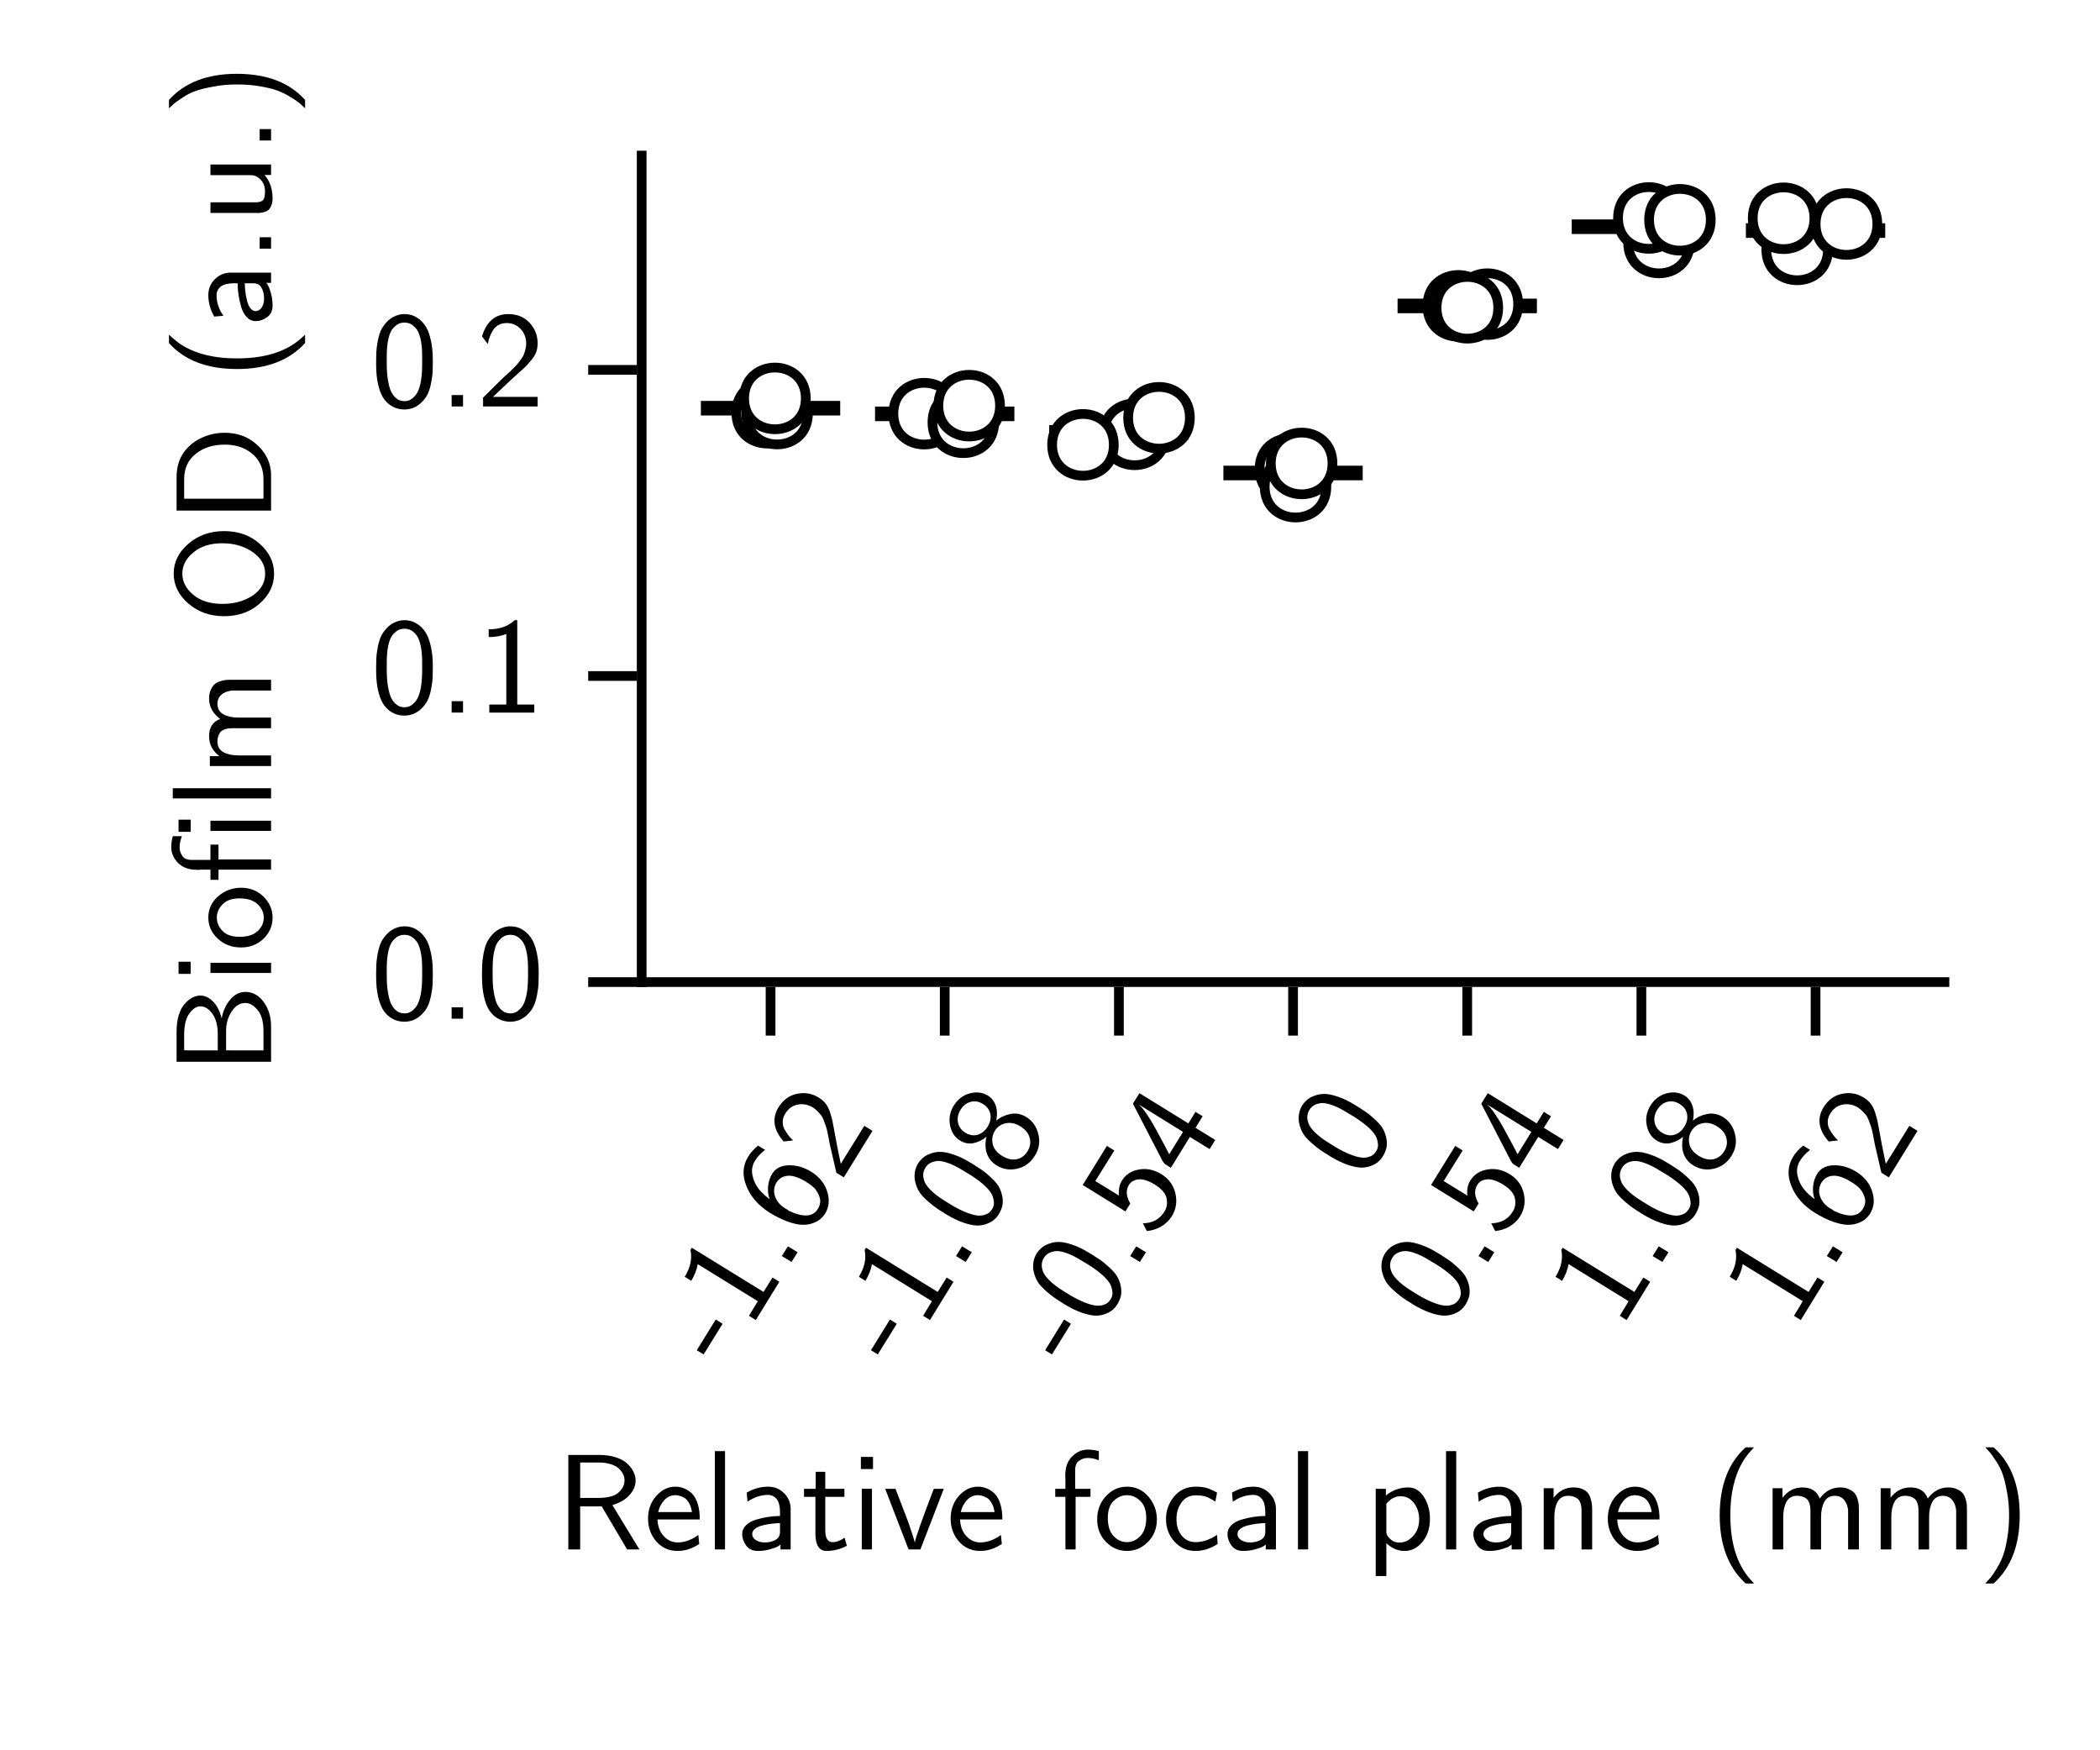 <?xml version="1.0" encoding="UTF-8"?>
<svg xmlns="http://www.w3.org/2000/svg" xmlns:xlink="http://www.w3.org/1999/xlink" width="216" height="180" viewBox="0 0 216 180">
<defs>
<g>
<g id="glyph-0-0-64ffd5d8">
<path d="M 1.328 0 L 1.328 -9.719 L 4.484 -9.719 C 5.16 -9.719 5.754 -9.629 6.266 -9.453 C 6.773 -9.285 7.164 -9.062 7.438 -8.781 C 7.719 -8.508 7.922 -8.227 8.047 -7.938 C 8.18 -7.656 8.25 -7.379 8.25 -7.109 C 8.25 -6.566 8.039 -6.062 7.625 -5.594 C 7.219 -5.133 6.629 -4.789 5.859 -4.562 L 8.641 0 L 7.375 0 L 4.766 -4.422 L 2.547 -4.422 L 2.547 0 Z M 2.547 -5.297 L 4.391 -5.297 C 5.367 -5.297 6.066 -5.477 6.484 -5.844 C 6.898 -6.219 7.109 -6.633 7.109 -7.094 C 7.109 -7.301 7.066 -7.5 6.984 -7.688 C 6.898 -7.883 6.766 -8.078 6.578 -8.266 C 6.391 -8.461 6.113 -8.625 5.75 -8.75 C 5.383 -8.875 4.945 -8.938 4.438 -8.938 L 2.547 -8.938 Z M 2.547 -5.297 "/>
</g>
<g id="glyph-0-1-64ffd5d8">
<path d="M 0.484 -3.172 C 0.484 -4.086 0.766 -4.863 1.328 -5.5 C 1.891 -6.133 2.547 -6.453 3.297 -6.453 C 3.578 -6.453 3.844 -6.406 4.094 -6.312 C 4.352 -6.227 4.609 -6.082 4.859 -5.875 C 5.117 -5.676 5.332 -5.367 5.5 -4.953 C 5.664 -4.547 5.766 -4.055 5.797 -3.484 L 5.797 -3.078 L 1.453 -3.078 C 1.484 -2.379 1.695 -1.812 2.094 -1.375 C 2.5 -0.938 2.977 -0.719 3.531 -0.719 C 4.238 -0.719 4.945 -0.973 5.656 -1.484 L 5.75 -0.562 C 5.031 -0.082 4.289 0.156 3.531 0.156 C 2.633 0.156 1.898 -0.172 1.328 -0.828 C 0.766 -1.484 0.484 -2.266 0.484 -3.172 Z M 1.531 -3.844 L 5 -3.844 C 4.945 -4.207 4.848 -4.516 4.703 -4.766 C 4.555 -5.023 4.391 -5.207 4.203 -5.312 C 4.023 -5.414 3.863 -5.484 3.719 -5.516 C 3.57 -5.555 3.43 -5.578 3.297 -5.578 C 2.828 -5.578 2.438 -5.395 2.125 -5.031 C 1.812 -4.664 1.613 -4.27 1.531 -3.844 Z M 1.531 -3.844 "/>
</g>
<g id="glyph-1-0-64ffd5d8">
<path d="M 1.141 0 L 1.141 -10.109 L 2.188 -10.109 L 2.188 0 Z M 1.141 0 "/>
</g>
<g id="glyph-1-1-64ffd5d8">
<path d="M 0.609 -1.578 C 0.609 -1.922 0.738 -2.223 1 -2.484 C 1.27 -2.742 1.613 -2.938 2.031 -3.062 C 2.457 -3.188 2.875 -3.281 3.281 -3.344 C 3.688 -3.406 4.094 -3.438 4.5 -3.438 L 4.5 -3.906 C 4.488 -4.5 4.367 -4.93 4.141 -5.203 C 3.91 -5.473 3.617 -5.609 3.266 -5.609 C 2.547 -5.609 1.844 -5.375 1.156 -4.906 L 1.078 -5.844 C 1.785 -6.25 2.52 -6.453 3.281 -6.453 C 3.914 -6.453 4.453 -6.238 4.891 -5.812 C 5.328 -5.395 5.562 -4.879 5.594 -4.266 L 5.594 0 L 4.547 0 L 4.547 -0.5 C 4.504 -0.457 4.414 -0.395 4.281 -0.312 C 4.145 -0.227 3.879 -0.129 3.484 -0.016 C 3.098 0.098 2.676 0.156 2.219 0.156 C 1.688 0.156 1.285 -0.031 1.016 -0.406 C 0.742 -0.789 0.609 -1.18 0.609 -1.578 Z M 1.641 -1.594 C 1.641 -1.344 1.758 -1.133 2 -0.969 C 2.25 -0.801 2.562 -0.719 2.938 -0.719 C 3.344 -0.719 3.703 -0.801 4.016 -0.969 C 4.336 -1.133 4.5 -1.414 4.5 -1.812 L 4.5 -2.703 C 4.219 -2.703 3.926 -2.68 3.625 -2.641 C 3.32 -2.609 3.016 -2.551 2.703 -2.469 C 2.391 -2.395 2.133 -2.281 1.938 -2.125 C 1.738 -1.977 1.641 -1.801 1.641 -1.594 Z M 1.641 -1.594 "/>
</g>
<g id="glyph-1-2-64ffd5d8">
<path d="M 0.25 -5.406 L 0.25 -6.234 L 1.453 -6.234 L 1.453 -7.984 L 2.438 -7.984 L 2.438 -6.234 L 4.406 -6.234 L 4.406 -5.406 L 2.438 -5.406 L 2.438 -1.969 C 2.438 -1.156 2.688 -0.75 3.188 -0.75 C 3.582 -0.75 3.992 -0.898 4.422 -1.203 L 4.656 -0.375 C 3.988 -0.02 3.297 0.156 2.578 0.156 C 1.805 0.156 1.422 -0.441 1.422 -1.641 L 1.422 -5.406 Z M 0.25 -5.406 "/>
</g>
<g id="glyph-1-3-64ffd5d8">
<path d="M 1.047 -8.266 L 1.047 -9.516 L 2.297 -9.516 L 2.297 -8.266 Z M 1.141 0 L 1.141 -6.234 L 2.188 -6.234 L 2.188 0 Z M 1.141 0 "/>
</g>
<g id="glyph-1-4-64ffd5d8">
<path d="M 0.203 -6.234 L 1.266 -6.234 L 2.578 -2.812 C 2.973 -1.676 3.195 -0.973 3.25 -0.703 C 3.32 -1.172 3.973 -3.016 5.203 -6.234 L 6.234 -6.234 L 3.828 0 L 2.609 0 Z M 0.203 -6.234 "/>
</g>
<g id="glyph-1-5-64ffd5d8">
<path d="M 0.484 -3.172 C 0.484 -4.086 0.766 -4.863 1.328 -5.5 C 1.891 -6.133 2.547 -6.453 3.297 -6.453 C 3.578 -6.453 3.844 -6.406 4.094 -6.312 C 4.352 -6.227 4.609 -6.082 4.859 -5.875 C 5.117 -5.676 5.332 -5.367 5.5 -4.953 C 5.664 -4.547 5.766 -4.055 5.797 -3.484 L 5.797 -3.078 L 1.453 -3.078 C 1.484 -2.379 1.695 -1.812 2.094 -1.375 C 2.5 -0.938 2.977 -0.719 3.531 -0.719 C 4.238 -0.719 4.945 -0.973 5.656 -1.484 L 5.75 -0.562 C 5.031 -0.082 4.289 0.156 3.531 0.156 C 2.633 0.156 1.898 -0.172 1.328 -0.828 C 0.766 -1.484 0.484 -2.266 0.484 -3.172 Z M 1.531 -3.844 L 5 -3.844 C 4.945 -4.207 4.848 -4.516 4.703 -4.766 C 4.555 -5.023 4.391 -5.207 4.203 -5.312 C 4.023 -5.414 3.863 -5.484 3.719 -5.516 C 3.57 -5.555 3.43 -5.578 3.297 -5.578 C 2.828 -5.578 2.438 -5.395 2.125 -5.031 C 1.812 -4.664 1.613 -4.27 1.531 -3.844 Z M 1.531 -3.844 "/>
</g>
<g id="glyph-1-6-64ffd5d8">
<path d="M 0.375 -5.406 L 0.375 -6.234 L 1.422 -6.234 L 1.422 -7.25 C 1.422 -7.289 1.414 -7.348 1.406 -7.422 C 1.406 -7.492 1.406 -7.551 1.406 -7.594 C 1.406 -8.445 1.641 -9.102 2.109 -9.562 C 2.578 -10.031 3.125 -10.266 3.75 -10.266 C 4.094 -10.266 4.461 -10.211 4.859 -10.109 L 4.859 -9.172 C 4.461 -9.328 4.082 -9.406 3.719 -9.406 C 3.406 -9.406 3.109 -9.312 2.828 -9.125 C 2.555 -8.938 2.422 -8.609 2.422 -8.141 L 2.422 -6.234 L 4 -6.234 L 4 -5.406 L 2.469 -5.406 L 2.469 0 L 1.422 0 L 1.422 -5.406 Z M 0.375 -5.406 "/>
</g>
<g id="glyph-1-7-64ffd5d8">
<path d="M 0.422 -3.094 C 0.422 -4.039 0.723 -4.836 1.328 -5.484 C 1.93 -6.129 2.648 -6.453 3.484 -6.453 C 4.367 -6.453 5.102 -6.113 5.688 -5.438 C 6.27 -4.758 6.562 -3.973 6.562 -3.078 C 6.562 -2.16 6.254 -1.391 5.641 -0.766 C 5.023 -0.148 4.305 0.156 3.484 0.156 C 2.66 0.156 1.941 -0.148 1.328 -0.766 C 0.723 -1.391 0.422 -2.164 0.422 -3.094 Z M 1.516 -3.234 C 1.516 -2.41 1.711 -1.789 2.109 -1.375 C 2.504 -0.957 2.961 -0.75 3.484 -0.75 C 4.004 -0.75 4.461 -0.957 4.859 -1.375 C 5.266 -1.801 5.469 -2.422 5.469 -3.234 C 5.469 -4.016 5.266 -4.598 4.859 -4.984 C 4.461 -5.379 4.004 -5.578 3.484 -5.578 C 2.973 -5.578 2.516 -5.379 2.109 -4.984 C 1.711 -4.598 1.516 -4.016 1.516 -3.234 Z M 1.516 -3.234 "/>
</g>
<g id="glyph-1-8-64ffd5d8">
<path d="M 0.5 -3.125 C 0.5 -3.988 0.773 -4.758 1.328 -5.438 C 1.891 -6.113 2.633 -6.453 3.562 -6.453 C 4 -6.453 4.363 -6.41 4.656 -6.328 C 4.945 -6.242 5.312 -6.082 5.75 -5.844 L 5.578 -4.922 C 5.117 -5.203 4.77 -5.379 4.531 -5.453 C 4.258 -5.523 3.938 -5.562 3.562 -5.562 C 2.926 -5.562 2.438 -5.316 2.094 -4.828 C 1.75 -4.348 1.578 -3.781 1.578 -3.125 C 1.578 -2.426 1.758 -1.852 2.125 -1.406 C 2.488 -0.969 2.961 -0.75 3.547 -0.75 C 4.273 -0.75 5.008 -1 5.75 -1.5 L 5.812 -0.562 C 5.07 -0.082 4.312 0.156 3.531 0.156 C 2.676 0.156 1.957 -0.16 1.375 -0.797 C 0.789 -1.441 0.5 -2.219 0.5 -3.125 Z M 0.5 -3.125 "/>
</g>
<g id="glyph-1-9-64ffd5d8">
</g>
<g id="glyph-1-10-64ffd5d8">
<path d="M 1.141 2.734 L 1.141 -6.234 L 2.188 -6.234 L 2.188 -5.547 C 2.863 -6.098 3.633 -6.375 4.5 -6.375 C 5.145 -6.375 5.676 -6.051 6.094 -5.406 C 6.508 -4.758 6.719 -4.004 6.719 -3.141 C 6.719 -2.18 6.457 -1.391 5.938 -0.766 C 5.426 -0.148 4.816 0.156 4.109 0.156 C 3.422 0.156 2.797 -0.109 2.234 -0.641 L 2.234 2.734 Z M 2.234 -1.766 C 2.234 -1.555 2.363 -1.328 2.625 -1.078 C 2.883 -0.828 3.203 -0.703 3.578 -0.703 C 4.109 -0.703 4.578 -0.926 4.984 -1.375 C 5.398 -1.82 5.609 -2.398 5.609 -3.109 C 5.609 -3.742 5.43 -4.297 5.078 -4.766 C 4.723 -5.234 4.27 -5.469 3.719 -5.469 C 3.613 -5.469 3.516 -5.461 3.422 -5.453 C 3.328 -5.441 3.238 -5.414 3.156 -5.375 C 3.07 -5.344 2.992 -5.312 2.922 -5.281 C 2.859 -5.25 2.797 -5.211 2.734 -5.172 C 2.672 -5.129 2.617 -5.086 2.578 -5.047 C 2.535 -5.016 2.488 -4.973 2.438 -4.922 C 2.395 -4.879 2.363 -4.844 2.344 -4.812 C 2.32 -4.781 2.297 -4.754 2.266 -4.734 L 2.234 -4.672 Z M 2.234 -1.766 "/>
</g>
<g id="glyph-1-11-64ffd5d8">
<path d="M 1.125 0 L 1.125 -6.297 L 2.141 -6.297 L 2.141 -5.312 C 2.68 -6.02 3.363 -6.375 4.188 -6.375 C 4.531 -6.375 4.828 -6.32 5.078 -6.219 C 5.328 -6.113 5.516 -5.984 5.641 -5.828 C 5.773 -5.68 5.875 -5.492 5.938 -5.266 C 6.008 -5.035 6.055 -4.832 6.078 -4.656 C 6.098 -4.477 6.109 -4.27 6.109 -4.031 L 6.109 0 L 5.016 0 L 5.016 -3.938 C 5.016 -4.094 5.008 -4.219 5 -4.312 C 5 -4.406 4.973 -4.535 4.922 -4.703 C 4.867 -4.879 4.797 -5.02 4.703 -5.125 C 4.617 -5.227 4.484 -5.316 4.297 -5.391 C 4.117 -5.473 3.898 -5.516 3.641 -5.516 C 3.141 -5.516 2.773 -5.305 2.547 -4.891 C 2.328 -4.473 2.219 -3.961 2.219 -3.359 L 2.219 0 Z M 1.125 0 "/>
</g>
<g id="glyph-1-12-64ffd5d8">
<path d="M 1.125 0 L 1.125 -6.297 L 2.141 -6.297 L 2.141 -5.312 C 2.68 -6.02 3.363 -6.375 4.188 -6.375 C 5.094 -6.375 5.688 -5.992 5.969 -5.234 C 6.531 -5.992 7.234 -6.375 8.078 -6.375 C 8.43 -6.375 8.734 -6.312 8.984 -6.188 C 9.242 -6.07 9.438 -5.938 9.562 -5.781 C 9.688 -5.633 9.785 -5.438 9.859 -5.188 C 9.93 -4.945 9.973 -4.75 9.984 -4.594 C 9.992 -4.445 10 -4.258 10 -4.031 L 10 0 L 8.891 0 L 8.891 -3.938 C 8.891 -3.945 8.891 -3.973 8.891 -4.016 C 8.891 -4.055 8.879 -4.129 8.859 -4.234 C 8.836 -4.348 8.812 -4.453 8.781 -4.547 C 8.75 -4.648 8.695 -4.758 8.625 -4.875 C 8.562 -5 8.484 -5.102 8.391 -5.188 C 8.305 -5.281 8.188 -5.359 8.031 -5.422 C 7.883 -5.484 7.719 -5.516 7.531 -5.516 C 7.031 -5.516 6.664 -5.305 6.438 -4.891 C 6.219 -4.473 6.109 -3.961 6.109 -3.359 L 6.109 0 L 5.016 0 L 5.016 -3.938 C 5.016 -4.094 5.008 -4.219 5 -4.312 C 5 -4.406 4.973 -4.535 4.922 -4.703 C 4.867 -4.879 4.797 -5.02 4.703 -5.125 C 4.617 -5.227 4.484 -5.316 4.297 -5.391 C 4.117 -5.473 3.898 -5.516 3.641 -5.516 C 3.141 -5.516 2.773 -5.305 2.547 -4.891 C 2.328 -4.473 2.219 -3.961 2.219 -3.359 L 2.219 0 Z M 1.125 0 "/>
</g>
<g id="glyph-2-0-64ffd5d8">
</g>
<g id="glyph-3-0-64ffd5d8">
<path d="M 1.125 -3.5 C 1.125 -6.57 2.016 -8.906 3.797 -10.5 L 4.656 -10.5 C 4.133 -9.938 3.758 -9.461 3.531 -9.078 C 2.645 -7.598 2.207 -5.738 2.219 -3.5 C 2.219 -0.688 2.883 1.484 4.219 3.016 L 4.656 3.5 L 3.797 3.5 C 2.016 1.883 1.125 -0.445 1.125 -3.5 Z M 1.125 -3.5 "/>
</g>
<g id="glyph-3-1-64ffd5d8">
<path d="M 0.766 3.5 C 1.016 3.238 1.211 3.02 1.359 2.844 C 1.504 2.664 1.707 2.359 1.969 1.922 C 2.238 1.484 2.453 1.039 2.609 0.594 C 2.766 0.156 2.906 -0.426 3.031 -1.156 C 3.156 -1.883 3.219 -2.664 3.219 -3.5 C 3.219 -4.363 3.145 -5.172 3 -5.922 C 2.863 -6.68 2.719 -7.281 2.562 -7.719 C 2.414 -8.164 2.191 -8.613 1.891 -9.062 C 1.598 -9.508 1.398 -9.797 1.297 -9.922 C 1.191 -10.047 1.016 -10.238 0.766 -10.5 L 1.625 -10.5 C 3.414 -8.895 4.312 -6.566 4.312 -3.516 C 4.312 -0.441 3.414 1.895 1.625 3.5 Z M 0.766 3.5 "/>
</g>
<g id="glyph-4-0-64ffd5d8">
<path d="M 1.125 0 L 1.125 -6.297 L 2.141 -6.297 L 2.141 -5.312 C 2.68 -6.02 3.363 -6.375 4.188 -6.375 C 5.094 -6.375 5.688 -5.992 5.969 -5.234 C 6.531 -5.992 7.234 -6.375 8.078 -6.375 C 8.43 -6.375 8.734 -6.312 8.984 -6.188 C 9.242 -6.07 9.438 -5.938 9.562 -5.781 C 9.688 -5.633 9.785 -5.438 9.859 -5.188 C 9.93 -4.945 9.973 -4.75 9.984 -4.594 C 9.992 -4.445 10 -4.258 10 -4.031 L 10 0 L 8.891 0 L 8.891 -3.938 C 8.891 -3.945 8.891 -3.973 8.891 -4.016 C 8.891 -4.055 8.879 -4.129 8.859 -4.234 C 8.836 -4.348 8.812 -4.453 8.781 -4.547 C 8.75 -4.648 8.695 -4.758 8.625 -4.875 C 8.562 -5 8.484 -5.102 8.391 -5.188 C 8.305 -5.281 8.188 -5.359 8.031 -5.422 C 7.883 -5.484 7.719 -5.516 7.531 -5.516 C 7.031 -5.516 6.664 -5.305 6.438 -4.891 C 6.219 -4.473 6.109 -3.961 6.109 -3.359 L 6.109 0 L 5.016 0 L 5.016 -3.938 C 5.016 -4.094 5.008 -4.219 5 -4.312 C 5 -4.406 4.973 -4.535 4.922 -4.703 C 4.867 -4.879 4.797 -5.02 4.703 -5.125 C 4.617 -5.227 4.484 -5.316 4.297 -5.391 C 4.117 -5.473 3.898 -5.516 3.641 -5.516 C 3.141 -5.516 2.773 -5.305 2.547 -4.891 C 2.328 -4.473 2.219 -3.961 2.219 -3.359 L 2.219 0 Z M 1.125 0 "/>
</g>
<g id="glyph-5-0-64ffd5d8">
<path d="M -2.219 -1.547 L -2.922 -1.984 L -0.969 -5.141 L -0.266 -4.703 Z M -2.219 -1.547 "/>
</g>
<g id="glyph-6-0-64ffd5d8">
<path d="M -5.938 -5.156 L -6.609 -5.578 C -6.023 -6.523 -5.828 -7.441 -6.016 -8.328 L -5.875 -8.562 L 1.5 -4.016 L 2.422 -5.5 L 3.125 -5.062 L 0.703 -1.125 L 0 -1.562 L 0.906 -3.062 L -5.266 -6.875 C -5.367 -6.289 -5.594 -5.719 -5.938 -5.156 Z M -5.938 -5.156 "/>
</g>
<g id="glyph-7-0-64ffd5d8">
<path d="M 0.703 -1.141 L -0.297 -1.75 L 0.328 -2.75 L 1.328 -2.141 Z M 0.703 -1.141 "/>
</g>
<g id="glyph-8-0-64ffd5d8">
<path d="M -3.547 -2.875 C -4.734 -3.613 -5.547 -4.535 -5.984 -5.641 C -6.43 -6.742 -6.367 -7.754 -5.797 -8.672 C -5.547 -9.078 -5.207 -9.453 -4.781 -9.797 L -4.062 -9.359 C -4.508 -9.016 -4.852 -8.645 -5.094 -8.25 C -5.383 -7.781 -5.473 -7.273 -5.359 -6.734 C -5.242 -6.191 -5.023 -5.723 -4.703 -5.328 C -4.391 -4.941 -4.02 -4.598 -3.594 -4.297 C -3.75 -4.723 -3.801 -5.164 -3.75 -5.625 C -3.707 -6.094 -3.566 -6.52 -3.328 -6.906 C -3.004 -7.426 -2.492 -7.711 -1.797 -7.766 C -0.953 -7.828 -0.125 -7.609 0.688 -7.109 C 1.562 -6.566 2.125 -5.836 2.375 -4.922 C 2.582 -4.148 2.5 -3.453 2.125 -2.828 C 1.988 -2.609 1.816 -2.41 1.609 -2.234 C 1.41 -2.066 1.148 -1.926 0.828 -1.812 C 0.504 -1.695 0.148 -1.645 -0.234 -1.656 C -0.629 -1.664 -1.113 -1.77 -1.688 -1.969 C -2.258 -2.164 -2.879 -2.469 -3.547 -2.875 Z M -1.688 -3.125 C -0.164 -2.395 0.848 -2.445 1.359 -3.281 C 1.609 -3.688 1.672 -4.086 1.547 -4.484 C 1.422 -4.891 1.211 -5.234 0.922 -5.516 C 0.773 -5.66 0.523 -5.844 0.172 -6.062 C -0.516 -6.488 -1.109 -6.703 -1.609 -6.703 C -2.172 -6.691 -2.598 -6.457 -2.891 -6 C -3.16 -5.551 -3.207 -5.07 -3.031 -4.562 C -2.852 -4.062 -2.508 -3.656 -2 -3.344 C -1.938 -3.301 -1.828 -3.238 -1.672 -3.156 Z M -1.688 -3.125 "/>
</g>
<g id="glyph-9-0-64ffd5d8">
<path d="M -5.828 -4.266 C -6.879 -5.461 -7.055 -6.633 -6.359 -7.781 C -5.879 -8.551 -5.238 -9.016 -4.438 -9.172 C -3.645 -9.336 -2.906 -9.207 -2.219 -8.781 C -1.938 -8.602 -1.707 -8.406 -1.531 -8.188 C -1.352 -7.969 -1.195 -7.664 -1.062 -7.281 C -0.938 -6.906 -0.848 -6.582 -0.797 -6.312 C -0.742 -6.051 -0.66 -5.609 -0.547 -4.984 C -0.504 -4.66 -0.305 -3.656 0.047 -1.969 L 2.469 -5.875 L 3.312 -5.359 L 0.359 -0.578 L -0.406 -1.047 L -0.984 -3.562 C -1.016 -3.664 -1.062 -3.879 -1.125 -4.203 C -1.188 -4.535 -1.227 -4.758 -1.25 -4.875 C -1.27 -4.988 -1.312 -5.18 -1.375 -5.453 C -1.445 -5.734 -1.508 -5.93 -1.562 -6.047 C -1.613 -6.172 -1.676 -6.336 -1.75 -6.547 C -1.832 -6.754 -1.922 -6.91 -2.016 -7.016 C -2.109 -7.129 -2.223 -7.254 -2.359 -7.391 C -2.492 -7.523 -2.641 -7.645 -2.797 -7.75 C -3.305 -8.062 -3.832 -8.164 -4.375 -8.062 C -4.926 -7.957 -5.352 -7.648 -5.656 -7.141 C -5.832 -6.867 -5.922 -6.594 -5.922 -6.312 C -5.93 -6.031 -5.879 -5.781 -5.766 -5.562 C -5.648 -5.352 -5.523 -5.156 -5.391 -4.969 C -5.254 -4.789 -5.133 -4.648 -5.031 -4.547 L -4.859 -4.375 Z M -5.828 -4.266 "/>
</g>
<g id="glyph-9-1-64ffd5d8">
<path d="M -5.938 -5.156 L -6.609 -5.578 C -6.023 -6.523 -5.828 -7.441 -6.016 -8.328 L -5.875 -8.562 L 1.5 -4.016 L 2.422 -5.5 L 3.125 -5.062 L 0.703 -1.125 L 0 -1.562 L 0.906 -3.062 L -5.266 -6.875 C -5.367 -6.289 -5.594 -5.719 -5.938 -5.156 Z M -5.938 -5.156 "/>
</g>
<g id="glyph-10-0-64ffd5d8">
<path d="M -2.219 -1.547 L -2.922 -1.984 L -0.969 -5.141 L -0.266 -4.703 Z M -2.219 -1.547 "/>
</g>
<g id="glyph-11-0-64ffd5d8">
<path d="M -3.406 -2.766 L -3.594 -2.891 C -3.906 -3.078 -4.172 -3.25 -4.391 -3.406 C -4.617 -3.562 -4.898 -3.785 -5.234 -4.078 C -5.578 -4.379 -5.848 -4.664 -6.047 -4.938 C -6.242 -5.219 -6.395 -5.551 -6.5 -5.938 C -6.613 -6.32 -6.633 -6.719 -6.562 -7.125 C -6.508 -7.414 -6.406 -7.691 -6.25 -7.953 C -6.113 -8.172 -5.945 -8.363 -5.75 -8.531 C -5.562 -8.707 -5.305 -8.852 -4.984 -8.969 C -4.672 -9.094 -4.32 -9.156 -3.938 -9.156 C -3.562 -9.156 -3.094 -9.055 -2.531 -8.859 C -1.977 -8.672 -1.383 -8.379 -0.75 -7.984 L -0.516 -7.844 C -0.203 -7.645 0.066 -7.469 0.297 -7.312 C 0.523 -7.164 0.801 -6.941 1.125 -6.641 C 1.457 -6.348 1.723 -6.066 1.922 -5.797 C 2.117 -5.523 2.27 -5.191 2.375 -4.797 C 2.477 -4.41 2.5 -4.023 2.438 -3.641 C 2.352 -3.316 2.238 -3.035 2.094 -2.797 C 1.957 -2.566 1.797 -2.367 1.609 -2.203 C 1.43 -2.035 1.18 -1.891 0.859 -1.766 C 0.547 -1.641 0.203 -1.578 -0.172 -1.578 C -0.547 -1.586 -1.016 -1.688 -1.578 -1.875 C -2.141 -2.07 -2.75 -2.367 -3.406 -2.766 Z M -2.828 -3.703 C -2.285 -3.379 -1.789 -3.129 -1.344 -2.953 C -0.895 -2.773 -0.523 -2.664 -0.234 -2.625 C 0.047 -2.582 0.301 -2.594 0.531 -2.656 C 0.758 -2.719 0.93 -2.797 1.047 -2.891 C 1.172 -2.992 1.281 -3.117 1.375 -3.266 C 1.488 -3.441 1.551 -3.633 1.562 -3.844 C 1.57 -4.051 1.523 -4.305 1.422 -4.609 C 1.316 -4.91 1.066 -5.25 0.672 -5.625 C 0.273 -6 -0.25 -6.395 -0.906 -6.812 L -1.609 -7.234 C -2.211 -7.609 -2.75 -7.875 -3.219 -8.031 C -3.695 -8.195 -4.082 -8.254 -4.375 -8.203 C -4.676 -8.148 -4.91 -8.066 -5.078 -7.953 C -5.254 -7.836 -5.395 -7.688 -5.5 -7.5 C -5.613 -7.32 -5.68 -7.129 -5.703 -6.922 C -5.734 -6.723 -5.703 -6.477 -5.609 -6.188 C -5.523 -5.906 -5.305 -5.586 -4.953 -5.234 C -4.609 -4.879 -4.133 -4.516 -3.531 -4.141 Z M -2.828 -3.703 "/>
</g>
<g id="glyph-11-1-64ffd5d8">
<path d="M -0.625 -1.016 L -1.031 -1.812 C -0.039 -1.82 0.695 -2.223 1.188 -3.016 C 1.438 -3.41 1.508 -3.863 1.406 -4.375 C 1.301 -4.883 0.895 -5.359 0.188 -5.797 C -0.457 -6.191 -1.008 -6.367 -1.469 -6.328 C -1.926 -6.285 -2.258 -6.094 -2.469 -5.75 C -2.801 -5.207 -2.754 -4.57 -2.328 -3.844 L -2.828 -3.031 L -7.219 -5.75 L -4.734 -9.766 L -3.969 -9.297 L -5.922 -6.156 L -3.484 -4.656 C -3.555 -5.258 -3.453 -5.781 -3.172 -6.219 C -2.797 -6.832 -2.211 -7.207 -1.422 -7.344 C -0.629 -7.477 0.133 -7.316 0.875 -6.859 C 1.633 -6.391 2.113 -5.734 2.312 -4.891 C 2.508 -4.047 2.391 -3.266 1.953 -2.547 C 1.672 -2.098 1.297 -1.738 0.828 -1.469 C 0.367 -1.207 -0.113 -1.055 -0.625 -1.016 Z M -0.625 -1.016 "/>
</g>
<g id="glyph-12-0-64ffd5d8">
<path d="M -1.844 -1.812 C -2.289 -2.082 -2.613 -2.461 -2.812 -2.953 C -3.008 -3.453 -3.035 -4.051 -2.891 -4.75 C -3.242 -4.445 -3.664 -4.234 -4.156 -4.109 C -4.656 -3.992 -5.133 -4.078 -5.594 -4.359 C -6.145 -4.691 -6.488 -5.211 -6.625 -5.922 C -6.77 -6.629 -6.645 -7.305 -6.25 -7.953 C -5.832 -8.617 -5.273 -9.039 -4.578 -9.219 C -3.891 -9.395 -3.273 -9.316 -2.734 -8.984 C -2.359 -8.754 -2.094 -8.414 -1.938 -7.969 C -1.781 -7.531 -1.758 -7.008 -1.875 -6.406 C -1.477 -6.75 -0.992 -6.977 -0.422 -7.094 C 0.141 -7.207 0.688 -7.102 1.219 -6.781 C 1.852 -6.383 2.266 -5.797 2.453 -5.016 C 2.648 -4.234 2.531 -3.492 2.094 -2.797 C 1.664 -2.098 1.062 -1.656 0.281 -1.469 C -0.488 -1.289 -1.195 -1.406 -1.844 -1.812 Z M -1.266 -2.781 C -0.754 -2.469 -0.266 -2.352 0.203 -2.438 C 0.68 -2.531 1.062 -2.805 1.344 -3.266 C 1.613 -3.703 1.688 -4.156 1.562 -4.625 C 1.445 -5.102 1.125 -5.504 0.594 -5.828 C 0.094 -6.141 -0.398 -6.242 -0.891 -6.141 C -1.379 -6.047 -1.758 -5.781 -2.031 -5.344 C -2.27 -4.945 -2.344 -4.508 -2.25 -4.031 C -2.156 -3.551 -1.828 -3.133 -1.266 -2.781 Z M -5.062 -5.172 C -4.633 -4.91 -4.211 -4.836 -3.797 -4.953 C -3.379 -5.078 -3.035 -5.352 -2.766 -5.781 C -2.492 -6.227 -2.398 -6.664 -2.484 -7.094 C -2.578 -7.531 -2.832 -7.875 -3.25 -8.125 C -3.664 -8.383 -4.082 -8.457 -4.5 -8.344 C -4.926 -8.238 -5.273 -7.969 -5.547 -7.531 C -5.816 -7.082 -5.906 -6.641 -5.812 -6.203 C -5.719 -5.773 -5.469 -5.43 -5.062 -5.172 Z M -5.062 -5.172 "/>
</g>
<g id="glyph-12-1-64ffd5d8">
<path d="M -1.828 -1.562 C -1.828 -1.562 -2.02 -1.68 -2.406 -1.922 C -2.5 -1.984 -2.598 -2.109 -2.703 -2.297 L -5.734 -8.156 L -5.062 -9.234 L -0.031 -6.125 L 0.703 -7.312 L 1.438 -6.859 L 0.703 -5.672 L 2.734 -4.422 L 2.156 -3.484 L 0.125 -4.734 Z M -2 -2.953 L -0.578 -5.25 L -5.172 -8.094 C -4.898 -7.875 -4.617 -7.547 -4.328 -7.109 C -4.035 -6.672 -3.797 -6.285 -3.609 -5.953 C -3.422 -5.629 -3.031 -4.91 -2.438 -3.797 C -2.25 -3.43 -2.102 -3.148 -2 -2.953 Z M -2 -2.953 "/>
</g>
<g id="glyph-13-0-64ffd5d8">
<path d="M -2.219 -1.547 L -2.922 -1.984 L -0.969 -5.141 L -0.266 -4.703 Z M -2.219 -1.547 "/>
</g>
<g id="glyph-14-0-64ffd5d8">
<path d="M -3.406 -2.766 L -3.594 -2.891 C -3.906 -3.078 -4.172 -3.25 -4.391 -3.406 C -4.617 -3.562 -4.898 -3.785 -5.234 -4.078 C -5.578 -4.379 -5.848 -4.664 -6.047 -4.938 C -6.242 -5.219 -6.395 -5.551 -6.5 -5.938 C -6.613 -6.32 -6.633 -6.719 -6.562 -7.125 C -6.508 -7.414 -6.406 -7.691 -6.25 -7.953 C -6.113 -8.172 -5.945 -8.363 -5.75 -8.531 C -5.562 -8.707 -5.305 -8.852 -4.984 -8.969 C -4.672 -9.094 -4.32 -9.156 -3.938 -9.156 C -3.562 -9.156 -3.094 -9.055 -2.531 -8.859 C -1.977 -8.672 -1.383 -8.379 -0.75 -7.984 L -0.516 -7.844 C -0.203 -7.645 0.066 -7.469 0.297 -7.312 C 0.523 -7.164 0.801 -6.941 1.125 -6.641 C 1.457 -6.348 1.723 -6.066 1.922 -5.797 C 2.117 -5.523 2.27 -5.191 2.375 -4.797 C 2.477 -4.41 2.5 -4.023 2.438 -3.641 C 2.352 -3.316 2.238 -3.035 2.094 -2.797 C 1.957 -2.566 1.797 -2.367 1.609 -2.203 C 1.43 -2.035 1.18 -1.891 0.859 -1.766 C 0.547 -1.641 0.203 -1.578 -0.172 -1.578 C -0.547 -1.586 -1.016 -1.688 -1.578 -1.875 C -2.141 -2.07 -2.75 -2.367 -3.406 -2.766 Z M -2.828 -3.703 C -2.285 -3.379 -1.789 -3.129 -1.344 -2.953 C -0.895 -2.773 -0.523 -2.664 -0.234 -2.625 C 0.047 -2.582 0.301 -2.594 0.531 -2.656 C 0.758 -2.719 0.93 -2.797 1.047 -2.891 C 1.172 -2.992 1.281 -3.117 1.375 -3.266 C 1.488 -3.441 1.551 -3.633 1.562 -3.844 C 1.57 -4.051 1.523 -4.305 1.422 -4.609 C 1.316 -4.91 1.066 -5.25 0.672 -5.625 C 0.273 -6 -0.25 -6.395 -0.906 -6.812 L -1.609 -7.234 C -2.211 -7.609 -2.75 -7.875 -3.219 -8.031 C -3.695 -8.195 -4.082 -8.254 -4.375 -8.203 C -4.676 -8.148 -4.91 -8.066 -5.078 -7.953 C -5.254 -7.836 -5.395 -7.688 -5.5 -7.5 C -5.613 -7.32 -5.68 -7.129 -5.703 -6.922 C -5.734 -6.723 -5.703 -6.477 -5.609 -6.188 C -5.523 -5.906 -5.305 -5.586 -4.953 -5.234 C -4.609 -4.879 -4.133 -4.516 -3.531 -4.141 Z M -2.828 -3.703 "/>
</g>
<g id="glyph-15-0-64ffd5d8">
<path d="M 0.703 -1.141 L -0.297 -1.75 L 0.328 -2.75 L 1.328 -2.141 Z M 0.703 -1.141 "/>
</g>
<g id="glyph-16-0-64ffd5d8">
<path d="M -3.406 -2.766 L -3.594 -2.891 C -3.906 -3.078 -4.172 -3.25 -4.391 -3.406 C -4.617 -3.562 -4.898 -3.785 -5.234 -4.078 C -5.578 -4.379 -5.848 -4.664 -6.047 -4.938 C -6.242 -5.219 -6.395 -5.551 -6.5 -5.938 C -6.613 -6.32 -6.633 -6.719 -6.562 -7.125 C -6.508 -7.414 -6.406 -7.691 -6.25 -7.953 C -6.113 -8.172 -5.945 -8.363 -5.75 -8.531 C -5.562 -8.707 -5.305 -8.852 -4.984 -8.969 C -4.672 -9.094 -4.32 -9.156 -3.938 -9.156 C -3.562 -9.156 -3.094 -9.055 -2.531 -8.859 C -1.977 -8.672 -1.383 -8.379 -0.75 -7.984 L -0.516 -7.844 C -0.203 -7.645 0.066 -7.469 0.297 -7.312 C 0.523 -7.164 0.801 -6.941 1.125 -6.641 C 1.457 -6.348 1.723 -6.066 1.922 -5.797 C 2.117 -5.523 2.27 -5.191 2.375 -4.797 C 2.477 -4.41 2.5 -4.023 2.438 -3.641 C 2.352 -3.316 2.238 -3.035 2.094 -2.797 C 1.957 -2.566 1.797 -2.367 1.609 -2.203 C 1.43 -2.035 1.18 -1.891 0.859 -1.766 C 0.547 -1.641 0.203 -1.578 -0.172 -1.578 C -0.547 -1.586 -1.016 -1.688 -1.578 -1.875 C -2.141 -2.07 -2.75 -2.367 -3.406 -2.766 Z M -2.828 -3.703 C -2.285 -3.379 -1.789 -3.129 -1.344 -2.953 C -0.895 -2.773 -0.523 -2.664 -0.234 -2.625 C 0.047 -2.582 0.301 -2.594 0.531 -2.656 C 0.758 -2.719 0.93 -2.797 1.047 -2.891 C 1.172 -2.992 1.281 -3.117 1.375 -3.266 C 1.488 -3.441 1.551 -3.633 1.562 -3.844 C 1.57 -4.051 1.523 -4.305 1.422 -4.609 C 1.316 -4.91 1.066 -5.25 0.672 -5.625 C 0.273 -6 -0.25 -6.395 -0.906 -6.812 L -1.609 -7.234 C -2.211 -7.609 -2.75 -7.875 -3.219 -8.031 C -3.695 -8.195 -4.082 -8.254 -4.375 -8.203 C -4.676 -8.148 -4.91 -8.066 -5.078 -7.953 C -5.254 -7.836 -5.395 -7.688 -5.5 -7.5 C -5.613 -7.32 -5.68 -7.129 -5.703 -6.922 C -5.734 -6.723 -5.703 -6.477 -5.609 -6.188 C -5.523 -5.906 -5.305 -5.586 -4.953 -5.234 C -4.609 -4.879 -4.133 -4.516 -3.531 -4.141 Z M -2.828 -3.703 "/>
</g>
<g id="glyph-16-1-64ffd5d8">
<path d="M -5.938 -5.156 L -6.609 -5.578 C -6.023 -6.523 -5.828 -7.441 -6.016 -8.328 L -5.875 -8.562 L 1.5 -4.016 L 2.422 -5.5 L 3.125 -5.062 L 0.703 -1.125 L 0 -1.562 L 0.906 -3.062 L -5.266 -6.875 C -5.367 -6.289 -5.594 -5.719 -5.938 -5.156 Z M -5.938 -5.156 "/>
</g>
<g id="glyph-17-0-64ffd5d8">
<path d="M 0.703 -1.141 L -0.297 -1.75 L 0.328 -2.75 L 1.328 -2.141 Z M 0.703 -1.141 "/>
</g>
<g id="glyph-18-0-64ffd5d8">
<path d="M -0.625 -1.016 L -1.031 -1.812 C -0.039 -1.82 0.695 -2.223 1.188 -3.016 C 1.438 -3.41 1.508 -3.863 1.406 -4.375 C 1.301 -4.883 0.895 -5.359 0.188 -5.797 C -0.457 -6.191 -1.008 -6.367 -1.469 -6.328 C -1.926 -6.285 -2.258 -6.094 -2.469 -5.75 C -2.801 -5.207 -2.754 -4.57 -2.328 -3.844 L -2.828 -3.031 L -7.219 -5.75 L -4.734 -9.766 L -3.969 -9.297 L -5.922 -6.156 L -3.484 -4.656 C -3.555 -5.258 -3.453 -5.781 -3.172 -6.219 C -2.797 -6.832 -2.211 -7.207 -1.422 -7.344 C -0.629 -7.477 0.133 -7.316 0.875 -6.859 C 1.633 -6.391 2.113 -5.734 2.312 -4.891 C 2.508 -4.047 2.391 -3.266 1.953 -2.547 C 1.672 -2.098 1.297 -1.738 0.828 -1.469 C 0.367 -1.207 -0.113 -1.055 -0.625 -1.016 Z M -0.625 -1.016 "/>
</g>
<g id="glyph-18-1-64ffd5d8">
<path d="M -3.406 -2.766 L -3.594 -2.891 C -3.906 -3.078 -4.172 -3.25 -4.391 -3.406 C -4.617 -3.562 -4.898 -3.785 -5.234 -4.078 C -5.578 -4.379 -5.848 -4.664 -6.047 -4.938 C -6.242 -5.219 -6.395 -5.551 -6.5 -5.938 C -6.613 -6.32 -6.633 -6.719 -6.562 -7.125 C -6.508 -7.414 -6.406 -7.691 -6.25 -7.953 C -6.113 -8.172 -5.945 -8.363 -5.75 -8.531 C -5.562 -8.707 -5.305 -8.852 -4.984 -8.969 C -4.672 -9.094 -4.32 -9.156 -3.938 -9.156 C -3.562 -9.156 -3.094 -9.055 -2.531 -8.859 C -1.977 -8.672 -1.383 -8.379 -0.75 -7.984 L -0.516 -7.844 C -0.203 -7.645 0.066 -7.469 0.297 -7.312 C 0.523 -7.164 0.801 -6.941 1.125 -6.641 C 1.457 -6.348 1.723 -6.066 1.922 -5.797 C 2.117 -5.523 2.27 -5.191 2.375 -4.797 C 2.477 -4.41 2.5 -4.023 2.438 -3.641 C 2.352 -3.316 2.238 -3.035 2.094 -2.797 C 1.957 -2.566 1.797 -2.367 1.609 -2.203 C 1.43 -2.035 1.18 -1.891 0.859 -1.766 C 0.547 -1.641 0.203 -1.578 -0.172 -1.578 C -0.547 -1.586 -1.016 -1.688 -1.578 -1.875 C -2.141 -2.07 -2.75 -2.367 -3.406 -2.766 Z M -2.828 -3.703 C -2.285 -3.379 -1.789 -3.129 -1.344 -2.953 C -0.895 -2.773 -0.523 -2.664 -0.234 -2.625 C 0.047 -2.582 0.301 -2.594 0.531 -2.656 C 0.758 -2.719 0.93 -2.797 1.047 -2.891 C 1.172 -2.992 1.281 -3.117 1.375 -3.266 C 1.488 -3.441 1.551 -3.633 1.562 -3.844 C 1.57 -4.051 1.523 -4.305 1.422 -4.609 C 1.316 -4.91 1.066 -5.25 0.672 -5.625 C 0.273 -6 -0.25 -6.395 -0.906 -6.812 L -1.609 -7.234 C -2.211 -7.609 -2.75 -7.875 -3.219 -8.031 C -3.695 -8.195 -4.082 -8.254 -4.375 -8.203 C -4.676 -8.148 -4.91 -8.066 -5.078 -7.953 C -5.254 -7.836 -5.395 -7.688 -5.5 -7.5 C -5.613 -7.32 -5.68 -7.129 -5.703 -6.922 C -5.734 -6.723 -5.703 -6.477 -5.609 -6.188 C -5.523 -5.906 -5.305 -5.586 -4.953 -5.234 C -4.609 -4.879 -4.133 -4.516 -3.531 -4.141 Z M -2.828 -3.703 "/>
</g>
<g id="glyph-18-2-64ffd5d8">
<path d="M -3.547 -2.875 C -4.734 -3.613 -5.547 -4.535 -5.984 -5.641 C -6.43 -6.742 -6.367 -7.754 -5.797 -8.672 C -5.547 -9.078 -5.207 -9.453 -4.781 -9.797 L -4.062 -9.359 C -4.508 -9.016 -4.852 -8.645 -5.094 -8.25 C -5.383 -7.781 -5.473 -7.273 -5.359 -6.734 C -5.242 -6.191 -5.023 -5.723 -4.703 -5.328 C -4.391 -4.941 -4.02 -4.598 -3.594 -4.297 C -3.75 -4.723 -3.801 -5.164 -3.75 -5.625 C -3.707 -6.094 -3.566 -6.52 -3.328 -6.906 C -3.004 -7.426 -2.492 -7.711 -1.797 -7.766 C -0.953 -7.828 -0.125 -7.609 0.688 -7.109 C 1.562 -6.566 2.125 -5.836 2.375 -4.922 C 2.582 -4.148 2.5 -3.453 2.125 -2.828 C 1.988 -2.609 1.816 -2.41 1.609 -2.234 C 1.41 -2.066 1.148 -1.926 0.828 -1.812 C 0.504 -1.695 0.148 -1.645 -0.234 -1.656 C -0.629 -1.664 -1.113 -1.77 -1.688 -1.969 C -2.258 -2.164 -2.879 -2.469 -3.547 -2.875 Z M -1.688 -3.125 C -0.164 -2.395 0.848 -2.445 1.359 -3.281 C 1.609 -3.688 1.672 -4.086 1.547 -4.484 C 1.422 -4.891 1.211 -5.234 0.922 -5.516 C 0.773 -5.66 0.523 -5.844 0.172 -6.062 C -0.516 -6.488 -1.109 -6.703 -1.609 -6.703 C -2.172 -6.691 -2.598 -6.457 -2.891 -6 C -3.16 -5.551 -3.207 -5.07 -3.031 -4.562 C -2.852 -4.062 -2.508 -3.656 -2 -3.344 C -1.938 -3.301 -1.828 -3.238 -1.672 -3.156 Z M -1.688 -3.125 "/>
</g>
<g id="glyph-19-0-64ffd5d8">
<path d="M -1.828 -1.562 C -1.828 -1.562 -2.02 -1.68 -2.406 -1.922 C -2.5 -1.984 -2.598 -2.109 -2.703 -2.297 L -5.734 -8.156 L -5.062 -9.234 L -0.031 -6.125 L 0.703 -7.312 L 1.438 -6.859 L 0.703 -5.672 L 2.734 -4.422 L 2.156 -3.484 L 0.125 -4.734 Z M -2 -2.953 L -0.578 -5.25 L -5.172 -8.094 C -4.898 -7.875 -4.617 -7.547 -4.328 -7.109 C -4.035 -6.672 -3.797 -6.285 -3.609 -5.953 C -3.422 -5.629 -3.031 -4.91 -2.438 -3.797 C -2.25 -3.43 -2.102 -3.148 -2 -2.953 Z M -2 -2.953 "/>
</g>
<g id="glyph-19-1-64ffd5d8">
<path d="M -1.844 -1.812 C -2.289 -2.082 -2.613 -2.461 -2.812 -2.953 C -3.008 -3.453 -3.035 -4.051 -2.891 -4.75 C -3.242 -4.445 -3.664 -4.234 -4.156 -4.109 C -4.656 -3.992 -5.133 -4.078 -5.594 -4.359 C -6.145 -4.691 -6.488 -5.211 -6.625 -5.922 C -6.77 -6.629 -6.645 -7.305 -6.25 -7.953 C -5.832 -8.617 -5.273 -9.039 -4.578 -9.219 C -3.891 -9.395 -3.273 -9.316 -2.734 -8.984 C -2.359 -8.754 -2.094 -8.414 -1.938 -7.969 C -1.781 -7.531 -1.758 -7.008 -1.875 -6.406 C -1.477 -6.75 -0.992 -6.977 -0.422 -7.094 C 0.141 -7.207 0.688 -7.102 1.219 -6.781 C 1.852 -6.383 2.266 -5.797 2.453 -5.016 C 2.648 -4.234 2.531 -3.492 2.094 -2.797 C 1.664 -2.098 1.062 -1.656 0.281 -1.469 C -0.488 -1.289 -1.195 -1.406 -1.844 -1.812 Z M -1.266 -2.781 C -0.754 -2.469 -0.266 -2.352 0.203 -2.438 C 0.68 -2.531 1.062 -2.805 1.344 -3.266 C 1.613 -3.703 1.688 -4.156 1.562 -4.625 C 1.445 -5.102 1.125 -5.504 0.594 -5.828 C 0.094 -6.141 -0.398 -6.242 -0.891 -6.141 C -1.379 -6.047 -1.758 -5.781 -2.031 -5.344 C -2.27 -4.945 -2.344 -4.508 -2.25 -4.031 C -2.156 -3.551 -1.828 -3.133 -1.266 -2.781 Z M -5.062 -5.172 C -4.633 -4.91 -4.211 -4.836 -3.797 -4.953 C -3.379 -5.078 -3.035 -5.352 -2.766 -5.781 C -2.492 -6.227 -2.398 -6.664 -2.484 -7.094 C -2.578 -7.531 -2.832 -7.875 -3.25 -8.125 C -3.664 -8.383 -4.082 -8.457 -4.5 -8.344 C -4.926 -8.238 -5.273 -7.969 -5.547 -7.531 C -5.816 -7.082 -5.906 -6.641 -5.812 -6.203 C -5.719 -5.773 -5.469 -5.43 -5.062 -5.172 Z M -5.062 -5.172 "/>
</g>
<g id="glyph-19-2-64ffd5d8">
<path d="M -5.828 -4.266 C -6.879 -5.461 -7.055 -6.633 -6.359 -7.781 C -5.879 -8.551 -5.238 -9.016 -4.438 -9.172 C -3.645 -9.336 -2.906 -9.207 -2.219 -8.781 C -1.938 -8.602 -1.707 -8.406 -1.531 -8.188 C -1.352 -7.969 -1.195 -7.664 -1.062 -7.281 C -0.938 -6.906 -0.848 -6.582 -0.797 -6.312 C -0.742 -6.051 -0.66 -5.609 -0.547 -4.984 C -0.504 -4.66 -0.305 -3.656 0.047 -1.969 L 2.469 -5.875 L 3.312 -5.359 L 0.359 -0.578 L -0.406 -1.047 L -0.984 -3.562 C -1.016 -3.664 -1.062 -3.879 -1.125 -4.203 C -1.188 -4.535 -1.227 -4.758 -1.25 -4.875 C -1.27 -4.988 -1.312 -5.18 -1.375 -5.453 C -1.445 -5.734 -1.508 -5.93 -1.562 -6.047 C -1.613 -6.172 -1.676 -6.336 -1.75 -6.547 C -1.832 -6.754 -1.922 -6.91 -2.016 -7.016 C -2.109 -7.129 -2.223 -7.254 -2.359 -7.391 C -2.492 -7.523 -2.641 -7.645 -2.797 -7.75 C -3.305 -8.062 -3.832 -8.164 -4.375 -8.062 C -4.926 -7.957 -5.352 -7.648 -5.656 -7.141 C -5.832 -6.867 -5.922 -6.594 -5.922 -6.312 C -5.93 -6.031 -5.879 -5.781 -5.766 -5.562 C -5.648 -5.352 -5.523 -5.156 -5.391 -4.969 C -5.254 -4.789 -5.133 -4.648 -5.031 -4.547 L -4.859 -4.375 Z M -5.828 -4.266 "/>
</g>
<g id="glyph-20-0-64ffd5d8">
<path d="M 0 -1.344 L -9.719 -1.344 L -9.719 -4.453 C -9.719 -5.098 -9.641 -5.672 -9.484 -6.172 C -9.328 -6.672 -9.117 -7.055 -8.859 -7.328 C -8.609 -7.609 -8.348 -7.816 -8.078 -7.953 C -7.805 -8.086 -7.539 -8.156 -7.281 -8.156 C -6.812 -8.156 -6.375 -7.953 -5.969 -7.547 C -5.57 -7.148 -5.273 -6.566 -5.078 -5.797 C -4.953 -6.547 -4.664 -7.188 -4.219 -7.719 C -3.781 -8.258 -3.25 -8.531 -2.625 -8.531 C -1.945 -8.531 -1.363 -8.234 -0.875 -7.641 C -0.395 -7.055 -0.113 -6.352 -0.031 -5.531 C -0.008 -5.375 0 -5.133 0 -4.812 Z M -0.781 -2.516 L -0.781 -4.5 C -0.781 -5.457 -0.977 -6.176 -1.375 -6.656 C -1.77 -7.145 -2.191 -7.391 -2.641 -7.391 C -3.16 -7.391 -3.598 -7.145 -3.953 -6.656 C -4.316 -6.176 -4.535 -5.598 -4.609 -4.922 C -4.617 -4.836 -4.625 -4.598 -4.625 -4.203 L -4.625 -2.531 L -4.109 -2.516 Z M -5.484 -2.516 L -5.484 -4.203 C -5.484 -5.078 -5.664 -5.77 -6.031 -6.281 C -6.395 -6.789 -6.805 -7.047 -7.266 -7.047 C -7.672 -7.047 -8.051 -6.801 -8.406 -6.312 C -8.758 -5.832 -8.938 -5.102 -8.938 -4.125 L -8.938 -2.531 L -8.438 -2.516 Z M -5.484 -2.516 "/>
</g>
<g id="glyph-21-0-64ffd5d8">
<path d="M -8.266 -1.047 L -9.516 -1.047 L -9.516 -2.297 L -8.266 -2.297 Z M 0 -1.141 L -6.234 -1.141 L -6.234 -2.188 L 0 -2.188 Z M 0 -1.141 "/>
</g>
<g id="glyph-22-0-64ffd5d8">
<path d="M -3.094 -0.422 C -4.039 -0.422 -4.836 -0.723 -5.484 -1.328 C -6.129 -1.93 -6.453 -2.648 -6.453 -3.484 C -6.453 -4.367 -6.113 -5.102 -5.438 -5.688 C -4.758 -6.27 -3.973 -6.562 -3.078 -6.562 C -2.16 -6.562 -1.391 -6.254 -0.766 -5.641 C -0.148 -5.023 0.156 -4.305 0.156 -3.484 C 0.156 -2.66 -0.148 -1.941 -0.766 -1.328 C -1.391 -0.723 -2.164 -0.422 -3.094 -0.422 Z M -3.234 -1.516 C -2.41 -1.516 -1.789 -1.711 -1.375 -2.109 C -0.957 -2.504 -0.75 -2.961 -0.75 -3.484 C -0.75 -4.004 -0.957 -4.461 -1.375 -4.859 C -1.801 -5.266 -2.422 -5.469 -3.234 -5.469 C -4.016 -5.469 -4.598 -5.266 -4.984 -4.859 C -5.379 -4.461 -5.578 -4.004 -5.578 -3.484 C -5.578 -2.973 -5.379 -2.516 -4.984 -2.109 C -4.598 -1.711 -4.016 -1.516 -3.234 -1.516 Z M -3.234 -1.516 "/>
</g>
<g id="glyph-23-0-64ffd5d8">
<path d="M -5.406 -0.375 L -6.234 -0.375 L -6.234 -1.422 L -7.25 -1.422 C -7.289 -1.422 -7.348 -1.414 -7.422 -1.406 C -7.492 -1.406 -7.551 -1.406 -7.594 -1.406 C -8.445 -1.406 -9.102 -1.641 -9.562 -2.109 C -10.031 -2.578 -10.266 -3.125 -10.266 -3.75 C -10.266 -4.094 -10.211 -4.461 -10.109 -4.859 L -9.172 -4.859 C -9.328 -4.461 -9.406 -4.082 -9.406 -3.719 C -9.406 -3.406 -9.312 -3.109 -9.125 -2.828 C -8.938 -2.555 -8.609 -2.422 -8.141 -2.422 L -6.234 -2.422 L -6.234 -4 L -5.406 -4 L -5.406 -2.469 L 0 -2.469 L 0 -1.422 L -5.406 -1.422 Z M -5.406 -0.375 "/>
</g>
<g id="glyph-23-1-64ffd5d8">
<path d="M -8.266 -1.047 L -9.516 -1.047 L -9.516 -2.297 L -8.266 -2.297 Z M 0 -1.141 L -6.234 -1.141 L -6.234 -2.188 L 0 -2.188 Z M 0 -1.141 "/>
</g>
<g id="glyph-24-0-64ffd5d8">
<path d="M 0 -1.141 L -10.109 -1.141 L -10.109 -2.188 L 0 -2.188 Z M 0 -1.141 "/>
</g>
<g id="glyph-25-0-64ffd5d8">
<path d="M 0 -1.125 L -6.297 -1.125 L -6.297 -2.141 L -5.312 -2.141 C -6.02 -2.68 -6.375 -3.363 -6.375 -4.188 C -6.375 -5.094 -5.992 -5.688 -5.234 -5.969 C -5.992 -6.531 -6.375 -7.234 -6.375 -8.078 C -6.375 -8.43 -6.312 -8.734 -6.188 -8.984 C -6.07 -9.242 -5.938 -9.438 -5.781 -9.562 C -5.633 -9.688 -5.438 -9.785 -5.188 -9.859 C -4.945 -9.93 -4.75 -9.973 -4.594 -9.984 C -4.445 -9.992 -4.258 -10 -4.031 -10 L 0 -10 L 0 -8.891 L -3.938 -8.891 C -3.945 -8.891 -3.973 -8.891 -4.016 -8.891 C -4.055 -8.891 -4.129 -8.879 -4.234 -8.859 C -4.348 -8.836 -4.453 -8.812 -4.547 -8.781 C -4.648 -8.75 -4.758 -8.695 -4.875 -8.625 C -5 -8.562 -5.102 -8.484 -5.188 -8.391 C -5.281 -8.305 -5.359 -8.188 -5.422 -8.031 C -5.484 -7.883 -5.516 -7.719 -5.516 -7.531 C -5.516 -7.031 -5.305 -6.664 -4.891 -6.438 C -4.473 -6.219 -3.961 -6.109 -3.359 -6.109 L 0 -6.109 L 0 -5.016 L -3.938 -5.016 C -4.094 -5.016 -4.219 -5.008 -4.312 -5 C -4.406 -5 -4.535 -4.973 -4.703 -4.922 C -4.879 -4.867 -5.02 -4.797 -5.125 -4.703 C -5.227 -4.617 -5.316 -4.484 -5.391 -4.297 C -5.473 -4.117 -5.516 -3.898 -5.516 -3.641 C -5.516 -3.141 -5.305 -2.773 -4.891 -2.547 C -4.473 -2.328 -3.961 -2.219 -3.359 -2.219 L 0 -2.219 Z M 0 -1.125 "/>
</g>
<g id="glyph-25-1-64ffd5d8">
<path d="M 0 -1.328 L -9.719 -1.328 L -9.719 -4.766 C -9.719 -5.703 -9.5 -6.508 -9.062 -7.188 C -8.613 -7.863 -8.004 -8.391 -7.234 -8.766 C -6.461 -9.141 -5.645 -9.328 -4.781 -9.328 C -3.488 -9.328 -2.406 -8.941 -1.531 -8.172 C -0.656 -7.41 -0.156 -6.508 -0.031 -5.469 C -0.008 -5.32 0 -5.098 0 -4.797 Z M -0.781 -2.547 L -0.781 -4.547 C -0.781 -5.711 -1.211 -6.625 -2.078 -7.281 C -2.797 -7.832 -3.691 -8.109 -4.766 -8.109 C -5.953 -8.109 -6.941 -7.797 -7.734 -7.172 C -8.535 -6.547 -8.938 -5.672 -8.938 -4.547 L -8.938 -2.547 Z M -0.781 -2.547 "/>
</g>
<g id="glyph-25-2-64ffd5d8">
<path d="M -3.5 -1.125 C -6.57 -1.125 -8.906 -2.016 -10.5 -3.797 L -10.5 -4.656 C -9.938 -4.133 -9.461 -3.758 -9.078 -3.531 C -7.598 -2.645 -5.738 -2.207 -3.5 -2.219 C -0.688 -2.219 1.484 -2.883 3.016 -4.219 L 3.5 -4.656 L 3.5 -3.797 C 1.883 -2.016 -0.445 -1.125 -3.5 -1.125 Z M -3.5 -1.125 "/>
</g>
<g id="glyph-26-0-64ffd5d8">
</g>
<g id="glyph-26-1-64ffd5d8">
<path d="M -4.828 -0.766 C -6.273 -0.766 -7.5 -1.195 -8.5 -2.062 C -9.508 -2.926 -10.016 -3.957 -10.016 -5.156 C -10.016 -6.332 -9.508 -7.352 -8.5 -8.219 C -7.5 -9.082 -6.273 -9.516 -4.828 -9.516 C -3.359 -9.516 -2.133 -9.078 -1.156 -8.203 C -0.176 -7.328 0.312 -6.305 0.312 -5.141 C 0.312 -3.961 -0.18 -2.938 -1.172 -2.062 C -2.16 -1.195 -3.379 -0.766 -4.828 -0.766 Z M -7.984 -2.953 C -7.234 -2.336 -6.242 -2.031 -5.016 -2.031 C -3.797 -2.031 -2.754 -2.316 -1.891 -2.891 C -1.035 -3.473 -0.609 -4.223 -0.609 -5.141 C -0.609 -6.023 -1.035 -6.766 -1.891 -7.359 C -2.742 -7.961 -3.789 -8.266 -5.031 -8.266 C -6.25 -8.266 -7.234 -7.953 -7.984 -7.328 C -8.742 -6.711 -9.125 -5.984 -9.125 -5.141 C -9.125 -4.305 -8.742 -3.578 -7.984 -2.953 Z M -7.984 -2.953 "/>
</g>
<g id="glyph-27-0-64ffd5d8">
</g>
<g id="glyph-28-0-64ffd5d8">
<path d="M -1.578 -0.609 C -1.922 -0.609 -2.223 -0.738 -2.484 -1 C -2.742 -1.27 -2.938 -1.613 -3.062 -2.031 C -3.188 -2.457 -3.281 -2.875 -3.344 -3.281 C -3.406 -3.688 -3.438 -4.094 -3.438 -4.5 L -3.906 -4.5 C -4.5 -4.488 -4.93 -4.367 -5.203 -4.141 C -5.473 -3.91 -5.609 -3.617 -5.609 -3.266 C -5.609 -2.547 -5.375 -1.844 -4.906 -1.156 L -5.844 -1.078 C -6.25 -1.785 -6.453 -2.52 -6.453 -3.281 C -6.453 -3.914 -6.238 -4.453 -5.812 -4.891 C -5.395 -5.328 -4.879 -5.562 -4.266 -5.594 L 0 -5.594 L 0 -4.547 L -0.5 -4.547 C -0.457 -4.504 -0.395 -4.414 -0.312 -4.281 C -0.227 -4.145 -0.129 -3.879 -0.016 -3.484 C 0.098 -3.098 0.156 -2.676 0.156 -2.219 C 0.156 -1.688 -0.031 -1.285 -0.406 -1.016 C -0.789 -0.742 -1.18 -0.609 -1.578 -0.609 Z M -1.594 -1.641 C -1.344 -1.641 -1.133 -1.758 -0.969 -2 C -0.801 -2.25 -0.719 -2.562 -0.719 -2.938 C -0.719 -3.344 -0.801 -3.703 -0.969 -4.016 C -1.133 -4.336 -1.414 -4.5 -1.812 -4.5 L -2.703 -4.5 C -2.703 -4.219 -2.68 -3.926 -2.641 -3.625 C -2.609 -3.32 -2.551 -3.016 -2.469 -2.703 C -2.395 -2.391 -2.281 -2.133 -2.125 -1.938 C -1.977 -1.738 -1.801 -1.641 -1.594 -1.641 Z M -1.594 -1.641 "/>
</g>
<g id="glyph-29-0-64ffd5d8">
<path d="M 0 -1.344 L -1.172 -1.344 L -1.172 -2.516 L 0 -2.516 Z M 0 -1.344 "/>
</g>
<g id="glyph-29-1-64ffd5d8">
<path d="M -1.703 -1.125 L -6.234 -1.125 L -6.234 -2.219 L -1.531 -2.219 C -1.207 -2.227 -0.973 -2.301 -0.828 -2.438 C -0.691 -2.582 -0.625 -2.879 -0.625 -3.328 C -0.625 -3.805 -0.754 -4.191 -1.016 -4.484 C -1.273 -4.785 -1.57 -4.957 -1.906 -5 C -2 -5.008 -2.133 -5.016 -2.312 -5.016 L -6.234 -5.016 L -6.234 -6.109 L 0 -6.109 L 0 -5.031 L -0.672 -5.031 C -0.117 -4.406 0.156 -3.594 0.156 -2.594 C 0.156 -2.312 0.109 -2.07 0.016 -1.875 C -0.066 -1.676 -0.164 -1.523 -0.281 -1.422 C -0.395 -1.328 -0.551 -1.254 -0.75 -1.203 C -0.945 -1.16 -1.102 -1.133 -1.219 -1.125 C -1.344 -1.125 -1.504 -1.125 -1.703 -1.125 Z M -1.703 -1.125 "/>
</g>
<g id="glyph-30-0-64ffd5d8">
<path d="M 0 -1.344 L -1.172 -1.344 L -1.172 -2.516 L 0 -2.516 Z M 0 -1.344 "/>
</g>
<g id="glyph-30-1-64ffd5d8">
<path d="M 3.5 -0.766 C 3.238 -1.016 3.02 -1.211 2.844 -1.359 C 2.664 -1.504 2.359 -1.707 1.922 -1.969 C 1.484 -2.238 1.039 -2.453 0.594 -2.609 C 0.156 -2.766 -0.426 -2.906 -1.156 -3.031 C -1.883 -3.156 -2.664 -3.219 -3.5 -3.219 C -4.363 -3.219 -5.172 -3.145 -5.922 -3 C -6.68 -2.863 -7.281 -2.719 -7.719 -2.562 C -8.164 -2.414 -8.613 -2.191 -9.062 -1.891 C -9.508 -1.598 -9.797 -1.398 -9.922 -1.297 C -10.047 -1.191 -10.238 -1.016 -10.5 -0.766 L -10.5 -1.625 C -8.895 -3.414 -6.566 -4.312 -3.516 -4.312 C -0.441 -4.312 1.895 -3.414 3.5 -1.625 Z M 3.5 -0.766 "/>
</g>
<g id="glyph-31-0-64ffd5d8">
<path d="M 0.578 -4.344 L 0.578 -4.578 C 0.578 -4.941 0.582 -5.258 0.594 -5.531 C 0.602 -5.801 0.645 -6.156 0.719 -6.594 C 0.801 -7.039 0.906 -7.422 1.031 -7.734 C 1.164 -8.047 1.367 -8.352 1.641 -8.656 C 1.91 -8.957 2.234 -9.18 2.609 -9.328 C 2.891 -9.441 3.18 -9.5 3.484 -9.5 C 3.742 -9.5 3.992 -9.461 4.234 -9.391 C 4.484 -9.316 4.742 -9.176 5.016 -8.969 C 5.285 -8.758 5.52 -8.488 5.719 -8.156 C 5.914 -7.832 6.078 -7.383 6.203 -6.812 C 6.336 -6.238 6.406 -5.578 6.406 -4.828 L 6.406 -4.547 C 6.406 -4.18 6.398 -3.859 6.391 -3.578 C 6.379 -3.305 6.332 -2.953 6.25 -2.516 C 6.176 -2.086 6.07 -1.719 5.938 -1.406 C 5.812 -1.094 5.609 -0.789 5.328 -0.5 C 5.055 -0.207 4.738 0.008 4.375 0.156 C 4.062 0.258 3.766 0.312 3.484 0.312 C 3.223 0.312 2.973 0.273 2.734 0.203 C 2.492 0.141 2.234 0.008 1.953 -0.188 C 1.68 -0.395 1.445 -0.66 1.25 -0.984 C 1.062 -1.305 0.898 -1.754 0.766 -2.328 C 0.641 -2.91 0.578 -3.582 0.578 -4.344 Z M 1.672 -4.344 C 1.672 -3.719 1.711 -3.164 1.797 -2.688 C 1.879 -2.219 1.977 -1.848 2.094 -1.578 C 2.219 -1.316 2.363 -1.102 2.531 -0.938 C 2.707 -0.781 2.867 -0.676 3.016 -0.625 C 3.172 -0.57 3.332 -0.547 3.5 -0.547 C 3.719 -0.547 3.914 -0.594 4.094 -0.688 C 4.281 -0.789 4.473 -0.961 4.672 -1.203 C 4.867 -1.453 5.023 -1.844 5.141 -2.375 C 5.254 -2.914 5.312 -3.578 5.312 -4.359 L 5.312 -5.188 C 5.312 -5.895 5.254 -6.488 5.141 -6.969 C 5.023 -7.457 4.867 -7.812 4.672 -8.031 C 4.473 -8.258 4.281 -8.414 4.094 -8.5 C 3.906 -8.582 3.703 -8.625 3.484 -8.625 C 3.273 -8.625 3.078 -8.582 2.891 -8.5 C 2.703 -8.414 2.508 -8.258 2.312 -8.031 C 2.113 -7.812 1.957 -7.457 1.844 -6.969 C 1.727 -6.477 1.672 -5.883 1.672 -5.188 Z M 1.672 -4.344 "/>
</g>
<g id="glyph-32-0-64ffd5d8">
<path d="M 1.344 0 L 1.344 -1.172 L 2.516 -1.172 L 2.516 0 Z M 1.344 0 "/>
</g>
<g id="glyph-32-1-64ffd5d8">
<path d="M 0.578 -4.344 L 0.578 -4.578 C 0.578 -4.941 0.582 -5.258 0.594 -5.531 C 0.602 -5.801 0.645 -6.156 0.719 -6.594 C 0.801 -7.039 0.906 -7.422 1.031 -7.734 C 1.164 -8.047 1.367 -8.352 1.641 -8.656 C 1.91 -8.957 2.234 -9.18 2.609 -9.328 C 2.891 -9.441 3.18 -9.5 3.484 -9.5 C 3.742 -9.5 3.992 -9.461 4.234 -9.391 C 4.484 -9.316 4.742 -9.176 5.016 -8.969 C 5.285 -8.758 5.52 -8.488 5.719 -8.156 C 5.914 -7.832 6.078 -7.383 6.203 -6.812 C 6.336 -6.238 6.406 -5.578 6.406 -4.828 L 6.406 -4.547 C 6.406 -4.18 6.398 -3.859 6.391 -3.578 C 6.379 -3.305 6.332 -2.953 6.25 -2.516 C 6.176 -2.086 6.07 -1.719 5.938 -1.406 C 5.812 -1.094 5.609 -0.789 5.328 -0.5 C 5.055 -0.207 4.738 0.008 4.375 0.156 C 4.062 0.258 3.766 0.312 3.484 0.312 C 3.223 0.312 2.973 0.273 2.734 0.203 C 2.492 0.141 2.234 0.008 1.953 -0.188 C 1.68 -0.395 1.445 -0.66 1.25 -0.984 C 1.062 -1.305 0.898 -1.754 0.766 -2.328 C 0.641 -2.91 0.578 -3.582 0.578 -4.344 Z M 1.672 -4.344 C 1.672 -3.719 1.711 -3.164 1.797 -2.688 C 1.879 -2.219 1.977 -1.848 2.094 -1.578 C 2.219 -1.316 2.363 -1.102 2.531 -0.938 C 2.707 -0.781 2.867 -0.676 3.016 -0.625 C 3.172 -0.57 3.332 -0.547 3.5 -0.547 C 3.719 -0.547 3.914 -0.594 4.094 -0.688 C 4.281 -0.789 4.473 -0.961 4.672 -1.203 C 4.867 -1.453 5.023 -1.844 5.141 -2.375 C 5.254 -2.914 5.312 -3.578 5.312 -4.359 L 5.312 -5.188 C 5.312 -5.895 5.254 -6.488 5.141 -6.969 C 5.023 -7.457 4.867 -7.812 4.672 -8.031 C 4.473 -8.258 4.281 -8.414 4.094 -8.5 C 3.906 -8.582 3.703 -8.625 3.484 -8.625 C 3.273 -8.625 3.078 -8.582 2.891 -8.5 C 2.703 -8.414 2.508 -8.258 2.312 -8.031 C 2.113 -7.812 1.957 -7.457 1.844 -6.969 C 1.727 -6.477 1.672 -5.883 1.672 -5.188 Z M 1.672 -4.344 "/>
</g>
<g id="glyph-33-0-64ffd5d8">
<path d="M 0.578 -4.344 L 0.578 -4.578 C 0.578 -4.941 0.582 -5.258 0.594 -5.531 C 0.602 -5.801 0.645 -6.156 0.719 -6.594 C 0.801 -7.039 0.906 -7.422 1.031 -7.734 C 1.164 -8.047 1.367 -8.352 1.641 -8.656 C 1.91 -8.957 2.234 -9.18 2.609 -9.328 C 2.891 -9.441 3.18 -9.5 3.484 -9.5 C 3.742 -9.5 3.992 -9.461 4.234 -9.391 C 4.484 -9.316 4.742 -9.176 5.016 -8.969 C 5.285 -8.758 5.52 -8.488 5.719 -8.156 C 5.914 -7.832 6.078 -7.383 6.203 -6.812 C 6.336 -6.238 6.406 -5.578 6.406 -4.828 L 6.406 -4.547 C 6.406 -4.18 6.398 -3.859 6.391 -3.578 C 6.379 -3.305 6.332 -2.953 6.25 -2.516 C 6.176 -2.086 6.07 -1.719 5.938 -1.406 C 5.812 -1.094 5.609 -0.789 5.328 -0.5 C 5.055 -0.207 4.738 0.008 4.375 0.156 C 4.062 0.258 3.766 0.312 3.484 0.312 C 3.223 0.312 2.973 0.273 2.734 0.203 C 2.492 0.141 2.234 0.008 1.953 -0.188 C 1.68 -0.395 1.445 -0.66 1.25 -0.984 C 1.062 -1.305 0.898 -1.754 0.766 -2.328 C 0.641 -2.91 0.578 -3.582 0.578 -4.344 Z M 1.672 -4.344 C 1.672 -3.719 1.711 -3.164 1.797 -2.688 C 1.879 -2.219 1.977 -1.848 2.094 -1.578 C 2.219 -1.316 2.363 -1.102 2.531 -0.938 C 2.707 -0.781 2.867 -0.676 3.016 -0.625 C 3.172 -0.57 3.332 -0.547 3.5 -0.547 C 3.719 -0.547 3.914 -0.594 4.094 -0.688 C 4.281 -0.789 4.473 -0.961 4.672 -1.203 C 4.867 -1.453 5.023 -1.844 5.141 -2.375 C 5.254 -2.914 5.312 -3.578 5.312 -4.359 L 5.312 -5.188 C 5.312 -5.895 5.254 -6.488 5.141 -6.969 C 5.023 -7.457 4.867 -7.812 4.672 -8.031 C 4.473 -8.258 4.281 -8.414 4.094 -8.5 C 3.906 -8.582 3.703 -8.625 3.484 -8.625 C 3.273 -8.625 3.078 -8.582 2.891 -8.5 C 2.703 -8.414 2.508 -8.258 2.312 -8.031 C 2.113 -7.812 1.957 -7.457 1.844 -6.969 C 1.727 -6.477 1.672 -5.883 1.672 -5.188 Z M 1.672 -4.344 "/>
</g>
<g id="glyph-34-0-64ffd5d8">
<path d="M 1.344 0 L 1.344 -1.172 L 2.516 -1.172 L 2.516 0 Z M 1.344 0 "/>
</g>
<g id="glyph-34-1-64ffd5d8">
<path d="M 1.266 -7.766 L 1.266 -8.562 C 2.379 -8.562 3.27 -8.875 3.938 -9.5 L 4.203 -9.5 L 4.203 -0.828 L 5.953 -0.828 L 5.953 0 L 1.328 0 L 1.328 -0.828 L 3.078 -0.828 L 3.078 -8.078 C 2.523 -7.867 1.922 -7.766 1.266 -7.766 Z M 1.266 -7.766 "/>
</g>
<g id="glyph-34-2-64ffd5d8">
<path d="M 0.578 -7.203 C 1.035 -8.734 1.938 -9.5 3.281 -9.5 C 4.188 -9.5 4.914 -9.203 5.469 -8.609 C 6.02 -8.016 6.297 -7.312 6.297 -6.5 C 6.297 -6.164 6.25 -5.863 6.156 -5.594 C 6.062 -5.332 5.883 -5.047 5.625 -4.734 C 5.375 -4.43 5.148 -4.188 4.953 -4 C 4.754 -3.812 4.422 -3.508 3.953 -3.094 C 3.703 -2.875 2.953 -2.172 1.703 -0.984 L 6.297 -0.984 L 6.297 0 L 0.688 0 L 0.688 -0.906 L 2.516 -2.719 C 2.586 -2.789 2.742 -2.938 2.984 -3.156 C 3.234 -3.383 3.398 -3.535 3.484 -3.609 C 3.566 -3.691 3.707 -3.832 3.906 -4.031 C 4.113 -4.238 4.254 -4.395 4.328 -4.5 C 4.398 -4.602 4.504 -4.742 4.641 -4.922 C 4.773 -5.109 4.863 -5.27 4.906 -5.406 C 4.957 -5.551 5.004 -5.711 5.047 -5.891 C 5.098 -6.078 5.125 -6.266 5.125 -6.453 C 5.125 -7.047 4.938 -7.547 4.562 -7.953 C 4.188 -8.367 3.703 -8.578 3.109 -8.578 C 2.785 -8.578 2.5 -8.504 2.25 -8.359 C 2.008 -8.223 1.828 -8.047 1.703 -7.828 C 1.578 -7.617 1.473 -7.41 1.391 -7.203 C 1.305 -6.992 1.254 -6.816 1.234 -6.672 L 1.172 -6.422 Z M 0.578 -7.203 "/>
</g>
</g>
</defs>
<rect x="-21.6" y="-18" width="259.2" height="216" fill="rgb(100%, 100%, 100%)" fill-opacity="1"/>
<path fill-rule="nonzero" fill="rgb(100%, 100%, 100%)" fill-opacity="1" d="M 66 101 L 200 101 L 200 16 L 66 16 Z M 66 101 "/>
<g fill="rgb(0%, 0%, 0%)" fill-opacity="1">
<use xlink:href="#glyph-0-0-64ffd5d8" x="57.128" y="159.344"/>
</g>
<g fill="rgb(0%, 0%, 0%)" fill-opacity="1">
<use xlink:href="#glyph-0-1-64ffd5d8" x="66.172" y="159.344"/>
</g>
<g fill="rgb(0%, 0%, 0%)" fill-opacity="1">
<use xlink:href="#glyph-1-0-64ffd5d8" x="72.386" y="159.344"/>
</g>
<g fill="rgb(0%, 0%, 0%)" fill-opacity="1">
<use xlink:href="#glyph-1-1-64ffd5d8" x="75.729" y="159.344"/>
</g>
<g fill="rgb(0%, 0%, 0%)" fill-opacity="1">
<use xlink:href="#glyph-1-2-64ffd5d8" x="82.448" y="159.344"/>
</g>
<g fill="rgb(0%, 0%, 0%)" fill-opacity="1">
<use xlink:href="#glyph-1-3-64ffd5d8" x="87.5" y="159.344"/>
</g>
<g fill="rgb(0%, 0%, 0%)" fill-opacity="1">
<use xlink:href="#glyph-1-4-64ffd5d8" x="90.843" y="159.344"/>
</g>
<g fill="rgb(0%, 0%, 0%)" fill-opacity="1">
<use xlink:href="#glyph-1-5-64ffd5d8" x="97.296" y="159.344"/>
</g>
<g fill="rgb(0%, 0%, 0%)" fill-opacity="1">
<use xlink:href="#glyph-2-0-64ffd5d8" x="103.51" y="159.344"/>
</g>
<g fill="rgb(0%, 0%, 0%)" fill-opacity="1">
<use xlink:href="#glyph-1-6-64ffd5d8" x="108.165" y="159.344"/>
</g>
<g fill="rgb(0%, 0%, 0%)" fill-opacity="1">
<use xlink:href="#glyph-1-7-64ffd5d8" x="112.431" y="159.344"/>
</g>
<g fill="rgb(0%, 0%, 0%)" fill-opacity="1">
<use xlink:href="#glyph-1-8-64ffd5d8" x="119.431" y="159.344"/>
</g>
<g fill="rgb(0%, 0%, 0%)" fill-opacity="1">
<use xlink:href="#glyph-1-1-64ffd5d8" x="125.645" y="159.344"/>
</g>
<g fill="rgb(0%, 0%, 0%)" fill-opacity="1">
<use xlink:href="#glyph-1-0-64ffd5d8" x="132.364" y="159.344"/>
</g>
<g fill="rgb(0%, 0%, 0%)" fill-opacity="1">
<use xlink:href="#glyph-1-9-64ffd5d8" x="135.707" y="159.344"/>
</g>
<g fill="rgb(0%, 0%, 0%)" fill-opacity="1">
<use xlink:href="#glyph-1-10-64ffd5d8" x="140.362" y="159.344"/>
</g>
<g fill="rgb(0%, 0%, 0%)" fill-opacity="1">
<use xlink:href="#glyph-1-0-64ffd5d8" x="147.595" y="159.344"/>
</g>
<g fill="rgb(0%, 0%, 0%)" fill-opacity="1">
<use xlink:href="#glyph-1-1-64ffd5d8" x="150.938" y="159.344"/>
</g>
<g fill="rgb(0%, 0%, 0%)" fill-opacity="1">
<use xlink:href="#glyph-1-11-64ffd5d8" x="157.657" y="159.344"/>
</g>
<g fill="rgb(0%, 0%, 0%)" fill-opacity="1">
<use xlink:href="#glyph-1-5-64ffd5d8" x="164.89" y="159.344"/>
</g>
<g fill="rgb(0%, 0%, 0%)" fill-opacity="1">
<use xlink:href="#glyph-1-9-64ffd5d8" x="171.104" y="159.344"/>
</g>
<g fill="rgb(0%, 0%, 0%)" fill-opacity="1">
<use xlink:href="#glyph-3-0-64ffd5d8" x="175.759" y="159.344"/>
</g>
<g fill="rgb(0%, 0%, 0%)" fill-opacity="1">
<use xlink:href="#glyph-4-0-64ffd5d8" x="181.2" y="159.344"/>
</g>
<g fill="rgb(0%, 0%, 0%)" fill-opacity="1">
<use xlink:href="#glyph-1-12-64ffd5d8" x="192.315" y="159.344"/>
</g>
<g fill="rgb(0%, 0%, 0%)" fill-opacity="1">
<use xlink:href="#glyph-3-1-64ffd5d8" x="203.431" y="159.344"/>
</g>
<g fill="rgb(0%, 0%, 0%)" fill-opacity="1">
<use xlink:href="#glyph-5-0-64ffd5d8" x="74.59" y="140.841"/>
</g>
<g fill="rgb(0%, 0%, 0%)" fill-opacity="1">
<use xlink:href="#glyph-6-0-64ffd5d8" x="77.036" y="136.88"/>
</g>
<g fill="rgb(0%, 0%, 0%)" fill-opacity="1">
<use xlink:href="#glyph-7-0-64ffd5d8" x="80.713" y="130.923"/>
</g>
<g fill="rgb(0%, 0%, 0%)" fill-opacity="1">
<use xlink:href="#glyph-8-0-64ffd5d8" x="82.756" y="127.614"/>
</g>
<g fill="rgb(0%, 0%, 0%)" fill-opacity="1">
<use xlink:href="#glyph-9-0-64ffd5d8" x="86.433" y="121.657"/>
</g>
<g fill="rgb(0%, 0%, 0%)" fill-opacity="1">
<use xlink:href="#glyph-10-0-64ffd5d8" x="92.505" y="140.841"/>
</g>
<g fill="rgb(0%, 0%, 0%)" fill-opacity="1">
<use xlink:href="#glyph-9-1-64ffd5d8" x="94.95" y="136.88"/>
</g>
<g fill="rgb(0%, 0%, 0%)" fill-opacity="1">
<use xlink:href="#glyph-7-0-64ffd5d8" x="98.627" y="130.923"/>
</g>
<g fill="rgb(0%, 0%, 0%)" fill-opacity="1">
<use xlink:href="#glyph-11-0-64ffd5d8" x="100.671" y="127.614"/>
</g>
<g fill="rgb(0%, 0%, 0%)" fill-opacity="1">
<use xlink:href="#glyph-12-0-64ffd5d8" x="104.348" y="121.657"/>
</g>
<g fill="rgb(0%, 0%, 0%)" fill-opacity="1">
<use xlink:href="#glyph-13-0-64ffd5d8" x="110.419" y="140.841"/>
</g>
<g fill="rgb(0%, 0%, 0%)" fill-opacity="1">
<use xlink:href="#glyph-14-0-64ffd5d8" x="112.864" y="136.88"/>
</g>
<g fill="rgb(0%, 0%, 0%)" fill-opacity="1">
<use xlink:href="#glyph-15-0-64ffd5d8" x="116.542" y="130.923"/>
</g>
<g fill="rgb(0%, 0%, 0%)" fill-opacity="1">
<use xlink:href="#glyph-11-1-64ffd5d8" x="118.585" y="127.614"/>
</g>
<g fill="rgb(0%, 0%, 0%)" fill-opacity="1">
<use xlink:href="#glyph-12-1-64ffd5d8" x="122.262" y="121.657"/>
</g>
<g fill="rgb(0%, 0%, 0%)" fill-opacity="1">
<use xlink:href="#glyph-16-0-64ffd5d8" x="140.177" y="121.657"/>
</g>
<g fill="rgb(0%, 0%, 0%)" fill-opacity="1">
<use xlink:href="#glyph-16-0-64ffd5d8" x="148.693" y="136.88"/>
</g>
<g fill="rgb(0%, 0%, 0%)" fill-opacity="1">
<use xlink:href="#glyph-17-0-64ffd5d8" x="152.371" y="130.923"/>
</g>
<g fill="rgb(0%, 0%, 0%)" fill-opacity="1">
<use xlink:href="#glyph-18-0-64ffd5d8" x="154.414" y="127.614"/>
</g>
<g fill="rgb(0%, 0%, 0%)" fill-opacity="1">
<use xlink:href="#glyph-19-0-64ffd5d8" x="158.091" y="121.657"/>
</g>
<g fill="rgb(0%, 0%, 0%)" fill-opacity="1">
<use xlink:href="#glyph-16-1-64ffd5d8" x="166.608" y="136.88"/>
</g>
<g fill="rgb(0%, 0%, 0%)" fill-opacity="1">
<use xlink:href="#glyph-17-0-64ffd5d8" x="170.285" y="130.923"/>
</g>
<g fill="rgb(0%, 0%, 0%)" fill-opacity="1">
<use xlink:href="#glyph-18-1-64ffd5d8" x="172.328" y="127.614"/>
</g>
<g fill="rgb(0%, 0%, 0%)" fill-opacity="1">
<use xlink:href="#glyph-19-1-64ffd5d8" x="176.006" y="121.657"/>
</g>
<g fill="rgb(0%, 0%, 0%)" fill-opacity="1">
<use xlink:href="#glyph-16-1-64ffd5d8" x="184.522" y="136.88"/>
</g>
<g fill="rgb(0%, 0%, 0%)" fill-opacity="1">
<use xlink:href="#glyph-17-0-64ffd5d8" x="188.199" y="130.923"/>
</g>
<g fill="rgb(0%, 0%, 0%)" fill-opacity="1">
<use xlink:href="#glyph-18-2-64ffd5d8" x="190.243" y="127.614"/>
</g>
<g fill="rgb(0%, 0%, 0%)" fill-opacity="1">
<use xlink:href="#glyph-19-2-64ffd5d8" x="193.92" y="121.657"/>
</g>
<g fill="rgb(0%, 0%, 0%)" fill-opacity="1">
<use xlink:href="#glyph-20-0-64ffd5d8" x="27.881" y="110.539"/>
</g>
<g fill="rgb(0%, 0%, 0%)" fill-opacity="1">
<use xlink:href="#glyph-21-0-64ffd5d8" x="27.881" y="101.201"/>
</g>
<g fill="rgb(0%, 0%, 0%)" fill-opacity="1">
<use xlink:href="#glyph-22-0-64ffd5d8" x="27.881" y="97.858"/>
</g>
<g fill="rgb(0%, 0%, 0%)" fill-opacity="1">
<use xlink:href="#glyph-23-0-64ffd5d8" x="27.881" y="90.858"/>
</g>
<g fill="rgb(0%, 0%, 0%)" fill-opacity="1">
<use xlink:href="#glyph-23-1-64ffd5d8" x="27.881" y="86.592"/>
</g>
<g fill="rgb(0%, 0%, 0%)" fill-opacity="1">
<use xlink:href="#glyph-24-0-64ffd5d8" x="27.881" y="83.25"/>
</g>
<g fill="rgb(0%, 0%, 0%)" fill-opacity="1">
<use xlink:href="#glyph-25-0-64ffd5d8" x="27.881" y="79.907"/>
</g>
<g fill="rgb(0%, 0%, 0%)" fill-opacity="1">
<use xlink:href="#glyph-26-0-64ffd5d8" x="27.881" y="68.792"/>
</g>
<g fill="rgb(0%, 0%, 0%)" fill-opacity="1">
<use xlink:href="#glyph-26-1-64ffd5d8" x="27.881" y="64.136"/>
</g>
<g fill="rgb(0%, 0%, 0%)" fill-opacity="1">
<use xlink:href="#glyph-25-1-64ffd5d8" x="27.881" y="53.834"/>
</g>
<g fill="rgb(0%, 0%, 0%)" fill-opacity="1">
<use xlink:href="#glyph-27-0-64ffd5d8" x="27.881" y="43.731"/>
</g>
<g fill="rgb(0%, 0%, 0%)" fill-opacity="1">
<use xlink:href="#glyph-25-2-64ffd5d8" x="27.881" y="39.076"/>
</g>
<g fill="rgb(0%, 0%, 0%)" fill-opacity="1">
<use xlink:href="#glyph-28-0-64ffd5d8" x="27.881" y="33.634"/>
</g>
<g fill="rgb(0%, 0%, 0%)" fill-opacity="1">
<use xlink:href="#glyph-29-0-64ffd5d8" x="27.881" y="26.915"/>
</g>
<g fill="rgb(0%, 0%, 0%)" fill-opacity="1">
<use xlink:href="#glyph-29-1-64ffd5d8" x="27.881" y="23.025"/>
</g>
<g fill="rgb(0%, 0%, 0%)" fill-opacity="1">
<use xlink:href="#glyph-30-0-64ffd5d8" x="27.881" y="15.792"/>
</g>
<g fill="rgb(0%, 0%, 0%)" fill-opacity="1">
<use xlink:href="#glyph-30-1-64ffd5d8" x="27.881" y="11.903"/>
</g>
<g fill="rgb(0%, 0%, 0%)" fill-opacity="1">
<use xlink:href="#glyph-31-0-64ffd5d8" x="38.11" y="104.763"/>
</g>
<g fill="rgb(0%, 0%, 0%)" fill-opacity="1">
<use xlink:href="#glyph-32-0-64ffd5d8" x="45.11" y="104.763"/>
</g>
<g fill="rgb(0%, 0%, 0%)" fill-opacity="1">
<use xlink:href="#glyph-32-1-64ffd5d8" x="49" y="104.763"/>
</g>
<g fill="rgb(0%, 0%, 0%)" fill-opacity="1">
<use xlink:href="#glyph-33-0-64ffd5d8" x="38.11" y="73.282"/>
</g>
<g fill="rgb(0%, 0%, 0%)" fill-opacity="1">
<use xlink:href="#glyph-34-0-64ffd5d8" x="45.11" y="73.282"/>
</g>
<g fill="rgb(0%, 0%, 0%)" fill-opacity="1">
<use xlink:href="#glyph-34-1-64ffd5d8" x="49" y="73.282"/>
</g>
<g fill="rgb(0%, 0%, 0%)" fill-opacity="1">
<use xlink:href="#glyph-33-0-64ffd5d8" x="38.11" y="41.8"/>
</g>
<g fill="rgb(0%, 0%, 0%)" fill-opacity="1">
<use xlink:href="#glyph-34-0-64ffd5d8" x="45.11" y="41.8"/>
</g>
<g fill="rgb(0%, 0%, 0%)" fill-opacity="1">
<use xlink:href="#glyph-34-2-64ffd5d8" x="49" y="41.8"/>
</g>
<path fill-rule="nonzero" fill="rgb(100%, 100%, 100%)" fill-opacity="1" d="M 72.09 42.531 L 86.422 42.531 L 86.422 40.973 L 72.09 40.973 Z M 72.09 42.531 "/>
<path fill-rule="nonzero" fill="rgb(100%, 100%, 100%)" fill-opacity="1" d="M 90.004 43.43 L 104.336 43.43 L 104.336 41.719 L 90.004 41.719 Z M 90.004 43.43 "/>
<path fill-rule="nonzero" fill="rgb(100%, 100%, 100%)" fill-opacity="1" d="M 107.918 45.746 L 122.25 45.746 L 122.25 42.965 L 107.918 42.965 Z M 107.918 45.746 "/>
<path fill-rule="nonzero" fill="rgb(100%, 100%, 100%)" fill-opacity="1" d="M 125.836 50.047 L 140.168 50.047 L 140.168 47.664 L 125.836 47.664 Z M 125.836 50.047 "/>
<path fill-rule="nonzero" fill="rgb(100%, 100%, 100%)" fill-opacity="1" d="M 143.75 31.652 L 158.082 31.652 L 158.082 31.277 L 143.75 31.277 Z M 143.75 31.652 "/>
<path fill-rule="nonzero" fill="rgb(100%, 100%, 100%)" fill-opacity="1" d="M 161.664 24.938 L 175.996 24.938 L 175.996 22.414 L 161.664 22.414 Z M 161.664 24.938 "/>
<path fill-rule="nonzero" fill="rgb(100%, 100%, 100%)" fill-opacity="1" d="M 179.578 25.648 L 193.91 25.648 L 193.91 22.445 L 179.578 22.445 Z M 179.578 25.648 "/>
<path fill="none" stroke-width="1.5" stroke-linecap="butt" stroke-linejoin="miter" stroke="rgb(0%, 0%, 0%)" stroke-opacity="1" stroke-miterlimit="1.155" d="M 72.09 41.98 L 86.422 41.98 "/>
<path fill="none" stroke-width="1.5" stroke-linecap="butt" stroke-linejoin="miter" stroke="rgb(0%, 0%, 0%)" stroke-opacity="1" stroke-miterlimit="1.155" d="M 90.004 42.562 L 104.336 42.562 "/>
<path fill="none" stroke-width="1.5" stroke-linecap="butt" stroke-linejoin="miter" stroke="rgb(0%, 0%, 0%)" stroke-opacity="1" stroke-miterlimit="1.155" d="M 107.918 44.461 L 122.25 44.461 "/>
<path fill="none" stroke-width="1.5" stroke-linecap="butt" stroke-linejoin="miter" stroke="rgb(0%, 0%, 0%)" stroke-opacity="1" stroke-miterlimit="1.155" d="M 125.836 48.645 L 140.164 48.645 "/>
<path fill="none" stroke-width="1.5" stroke-linecap="butt" stroke-linejoin="miter" stroke="rgb(0%, 0%, 0%)" stroke-opacity="1" stroke-miterlimit="1.155" d="M 143.75 31.461 L 158.082 31.461 "/>
<path fill="none" stroke-width="1.5" stroke-linecap="butt" stroke-linejoin="miter" stroke="rgb(0%, 0%, 0%)" stroke-opacity="1" stroke-miterlimit="1.155" d="M 161.664 23.316 L 175.996 23.316 "/>
<path fill="none" stroke-width="1.5" stroke-linecap="butt" stroke-linejoin="miter" stroke="rgb(0%, 0%, 0%)" stroke-opacity="1" stroke-miterlimit="1.155" d="M 179.578 23.711 L 193.91 23.711 "/>
<path fill-rule="nonzero" fill="rgb(100%, 100%, 100%)" fill-opacity="1" stroke-width="1" stroke-linecap="butt" stroke-linejoin="miter" stroke="rgb(0%, 0%, 0%)" stroke-opacity="1" stroke-miterlimit="2" d="M 82.082 42.441 C 82.082 38.215 75.738 38.215 75.738 42.441 C 75.738 46.672 82.082 46.672 82.082 42.441 Z M 82.082 42.441 "/>
<path fill-rule="nonzero" fill="rgb(100%, 100%, 100%)" fill-opacity="1" stroke-width="1" stroke-linecap="butt" stroke-linejoin="miter" stroke="rgb(0%, 0%, 0%)" stroke-opacity="1" stroke-miterlimit="2" d="M 83.102 42.531 C 83.102 38.301 76.758 38.301 76.758 42.531 C 76.758 46.762 83.102 46.762 83.102 42.531 Z M 83.102 42.531 "/>
<path fill-rule="nonzero" fill="rgb(100%, 100%, 100%)" fill-opacity="1" stroke-width="1" stroke-linecap="butt" stroke-linejoin="miter" stroke="rgb(0%, 0%, 0%)" stroke-opacity="1" stroke-miterlimit="2" d="M 82.883 40.973 C 82.883 36.742 76.539 36.742 76.539 40.973 C 76.539 45.203 82.883 45.203 82.883 40.973 Z M 82.883 40.973 "/>
<path fill-rule="nonzero" fill="rgb(100%, 100%, 100%)" fill-opacity="1" stroke-width="1" stroke-linecap="butt" stroke-linejoin="miter" stroke="rgb(0%, 0%, 0%)" stroke-opacity="1" stroke-miterlimit="2" d="M 98.234 42.543 C 98.234 38.312 91.891 38.312 91.891 42.543 C 91.891 46.773 98.234 46.773 98.234 42.543 Z M 98.234 42.543 "/>
<path fill-rule="nonzero" fill="rgb(100%, 100%, 100%)" fill-opacity="1" stroke-width="1" stroke-linecap="butt" stroke-linejoin="miter" stroke="rgb(0%, 0%, 0%)" stroke-opacity="1" stroke-miterlimit="2" d="M 102.258 43.43 C 102.258 39.199 95.91 39.199 95.91 43.43 C 95.91 47.66 102.258 47.66 102.258 43.43 Z M 102.258 43.43 "/>
<path fill-rule="nonzero" fill="rgb(100%, 100%, 100%)" fill-opacity="1" stroke-width="1" stroke-linecap="butt" stroke-linejoin="miter" stroke="rgb(0%, 0%, 0%)" stroke-opacity="1" stroke-miterlimit="2" d="M 102.859 41.719 C 102.859 37.488 96.516 37.488 96.516 41.719 C 96.516 45.949 102.859 45.949 102.859 41.719 Z M 102.859 41.719 "/>
<path fill-rule="nonzero" fill="rgb(100%, 100%, 100%)" fill-opacity="1" stroke-width="1" stroke-linecap="butt" stroke-linejoin="miter" stroke="rgb(0%, 0%, 0%)" stroke-opacity="1" stroke-miterlimit="2" d="M 119.875 44.668 C 119.875 40.438 113.531 40.438 113.531 44.668 C 113.531 48.898 119.875 48.898 119.875 44.668 Z M 119.875 44.668 "/>
<path fill-rule="nonzero" fill="rgb(100%, 100%, 100%)" fill-opacity="1" stroke-width="1" stroke-linecap="butt" stroke-linejoin="miter" stroke="rgb(0%, 0%, 0%)" stroke-opacity="1" stroke-miterlimit="2" d="M 114.562 45.746 C 114.562 41.516 108.219 41.516 108.219 45.746 C 108.219 49.977 114.562 49.977 114.562 45.746 Z M 114.562 45.746 "/>
<path fill-rule="nonzero" fill="rgb(100%, 100%, 100%)" fill-opacity="1" stroke-width="1" stroke-linecap="butt" stroke-linejoin="miter" stroke="rgb(0%, 0%, 0%)" stroke-opacity="1" stroke-miterlimit="2" d="M 122.387 42.965 C 122.387 38.734 116.039 38.734 116.039 42.965 C 116.039 47.195 122.387 47.195 122.387 42.965 Z M 122.387 42.965 "/>
<path fill-rule="nonzero" fill="rgb(100%, 100%, 100%)" fill-opacity="1" stroke-width="1" stroke-linecap="butt" stroke-linejoin="miter" stroke="rgb(0%, 0%, 0%)" stroke-opacity="1" stroke-miterlimit="2" d="M 135.898 48.23 C 135.898 44 129.555 44 129.555 48.23 C 129.555 52.461 135.898 52.461 135.898 48.23 Z M 135.898 48.23 "/>
<path fill-rule="nonzero" fill="rgb(100%, 100%, 100%)" fill-opacity="1" stroke-width="1" stroke-linecap="butt" stroke-linejoin="miter" stroke="rgb(0%, 0%, 0%)" stroke-opacity="1" stroke-miterlimit="2" d="M 136.426 50.047 C 136.426 45.816 130.082 45.816 130.082 50.047 C 130.082 54.277 136.426 54.277 136.426 50.047 Z M 136.426 50.047 "/>
<path fill-rule="nonzero" fill="rgb(100%, 100%, 100%)" fill-opacity="1" stroke-width="1" stroke-linecap="butt" stroke-linejoin="miter" stroke="rgb(0%, 0%, 0%)" stroke-opacity="1" stroke-miterlimit="2" d="M 137.055 47.66 C 137.055 43.43 130.711 43.43 130.711 47.66 C 130.711 51.891 137.055 51.891 137.055 47.66 Z M 137.055 47.66 "/>
<path fill-rule="nonzero" fill="rgb(100%, 100%, 100%)" fill-opacity="1" stroke-width="1" stroke-linecap="butt" stroke-linejoin="miter" stroke="rgb(0%, 0%, 0%)" stroke-opacity="1" stroke-miterlimit="2" d="M 156.156 31.277 C 156.156 27.047 149.812 27.047 149.812 31.277 C 149.812 35.508 156.156 35.508 156.156 31.277 Z M 156.156 31.277 "/>
<path fill-rule="nonzero" fill="rgb(100%, 100%, 100%)" fill-opacity="1" stroke-width="1" stroke-linecap="butt" stroke-linejoin="miter" stroke="rgb(0%, 0%, 0%)" stroke-opacity="1" stroke-miterlimit="2" d="M 153.172 31.453 C 153.172 27.223 146.824 27.223 146.824 31.453 C 146.824 35.684 153.172 35.684 153.172 31.453 Z M 153.172 31.453 "/>
<path fill-rule="nonzero" fill="rgb(100%, 100%, 100%)" fill-opacity="1" stroke-width="1" stroke-linecap="butt" stroke-linejoin="miter" stroke="rgb(0%, 0%, 0%)" stroke-opacity="1" stroke-miterlimit="2" d="M 154.105 31.652 C 154.105 27.422 147.762 27.422 147.762 31.652 C 147.762 35.883 154.105 35.883 154.105 31.652 Z M 154.105 31.652 "/>
<path fill-rule="nonzero" fill="rgb(100%, 100%, 100%)" fill-opacity="1" stroke-width="1" stroke-linecap="butt" stroke-linejoin="miter" stroke="rgb(0%, 0%, 0%)" stroke-opacity="1" stroke-miterlimit="2" d="M 173.809 24.938 C 173.809 20.707 167.465 20.707 167.465 24.938 C 167.465 29.168 173.809 29.168 173.809 24.938 Z M 173.809 24.938 "/>
<path fill-rule="nonzero" fill="rgb(100%, 100%, 100%)" fill-opacity="1" stroke-width="1" stroke-linecap="butt" stroke-linejoin="miter" stroke="rgb(0%, 0%, 0%)" stroke-opacity="1" stroke-miterlimit="2" d="M 172.77 22.414 C 172.77 18.184 166.426 18.184 166.426 22.414 C 166.426 26.645 172.77 26.645 172.77 22.414 Z M 172.77 22.414 "/>
<path fill-rule="nonzero" fill="rgb(100%, 100%, 100%)" fill-opacity="1" stroke-width="1" stroke-linecap="butt" stroke-linejoin="miter" stroke="rgb(0%, 0%, 0%)" stroke-opacity="1" stroke-miterlimit="2" d="M 175.965 22.602 C 175.965 18.371 169.621 18.371 169.621 22.602 C 169.621 26.832 175.965 26.832 175.965 22.602 Z M 175.965 22.602 "/>
<path fill-rule="nonzero" fill="rgb(100%, 100%, 100%)" fill-opacity="1" stroke-width="1" stroke-linecap="butt" stroke-linejoin="miter" stroke="rgb(0%, 0%, 0%)" stroke-opacity="1" stroke-miterlimit="2" d="M 188.023 25.648 C 188.023 21.418 181.676 21.418 181.676 25.648 C 181.676 29.879 188.023 29.879 188.023 25.648 Z M 188.023 25.648 "/>
<path fill-rule="nonzero" fill="rgb(100%, 100%, 100%)" fill-opacity="1" stroke-width="1" stroke-linecap="butt" stroke-linejoin="miter" stroke="rgb(0%, 0%, 0%)" stroke-opacity="1" stroke-miterlimit="2" d="M 186.625 22.445 C 186.625 18.215 180.281 18.215 180.281 22.445 C 180.281 26.676 186.625 26.676 186.625 22.445 Z M 186.625 22.445 "/>
<path fill-rule="nonzero" fill="rgb(100%, 100%, 100%)" fill-opacity="1" stroke-width="1" stroke-linecap="butt" stroke-linejoin="miter" stroke="rgb(0%, 0%, 0%)" stroke-opacity="1" stroke-miterlimit="2" d="M 193.098 23.035 C 193.098 18.805 186.75 18.805 186.75 23.035 C 186.75 27.266 193.098 27.266 193.098 23.035 Z M 193.098 23.035 "/>
<path fill="none" stroke-width="1" stroke-linecap="butt" stroke-linejoin="miter" stroke="rgb(0%, 0%, 0%)" stroke-opacity="1" stroke-miterlimit="1.155" d="M 79.258 101.5 L 79.258 106.5 "/>
<path fill="none" stroke-width="1" stroke-linecap="butt" stroke-linejoin="miter" stroke="rgb(0%, 0%, 0%)" stroke-opacity="1" stroke-miterlimit="1.155" d="M 97.172 101.5 L 97.172 106.5 "/>
<path fill="none" stroke-width="1" stroke-linecap="butt" stroke-linejoin="miter" stroke="rgb(0%, 0%, 0%)" stroke-opacity="1" stroke-miterlimit="1.155" d="M 115.086 101.5 L 115.086 106.5 "/>
<path fill="none" stroke-width="1" stroke-linecap="butt" stroke-linejoin="miter" stroke="rgb(0%, 0%, 0%)" stroke-opacity="1" stroke-miterlimit="1.155" d="M 133 101.5 L 133 106.5 "/>
<path fill="none" stroke-width="1" stroke-linecap="butt" stroke-linejoin="miter" stroke="rgb(0%, 0%, 0%)" stroke-opacity="1" stroke-miterlimit="1.155" d="M 150.914 101.5 L 150.914 106.5 "/>
<path fill="none" stroke-width="1" stroke-linecap="butt" stroke-linejoin="miter" stroke="rgb(0%, 0%, 0%)" stroke-opacity="1" stroke-miterlimit="1.155" d="M 168.828 101.5 L 168.828 106.5 "/>
<path fill="none" stroke-width="1" stroke-linecap="butt" stroke-linejoin="miter" stroke="rgb(0%, 0%, 0%)" stroke-opacity="1" stroke-miterlimit="1.155" d="M 186.742 101.5 L 186.742 106.5 "/>
<path fill="none" stroke-width="1" stroke-linecap="butt" stroke-linejoin="miter" stroke="rgb(0%, 0%, 0%)" stroke-opacity="1" stroke-miterlimit="1.155" d="M 65.5 101 L 60.5 101 "/>
<path fill="none" stroke-width="1" stroke-linecap="butt" stroke-linejoin="miter" stroke="rgb(0%, 0%, 0%)" stroke-opacity="1" stroke-miterlimit="1.155" d="M 65.5 69.52 L 60.5 69.52 "/>
<path fill="none" stroke-width="1" stroke-linecap="butt" stroke-linejoin="miter" stroke="rgb(0%, 0%, 0%)" stroke-opacity="1" stroke-miterlimit="1.155" d="M 65.5 38.035 L 60.5 38.035 "/>
<path fill="none" stroke-width="1" stroke-linecap="butt" stroke-linejoin="miter" stroke="rgb(0%, 0%, 0%)" stroke-opacity="1" stroke-miterlimit="1.155" d="M 65.5 101 L 200.5 101 "/>
<path fill="none" stroke-width="1" stroke-linecap="butt" stroke-linejoin="miter" stroke="rgb(0%, 0%, 0%)" stroke-opacity="1" stroke-miterlimit="1.155" d="M 66 101.5 L 66 15.5 "/>
</svg>
